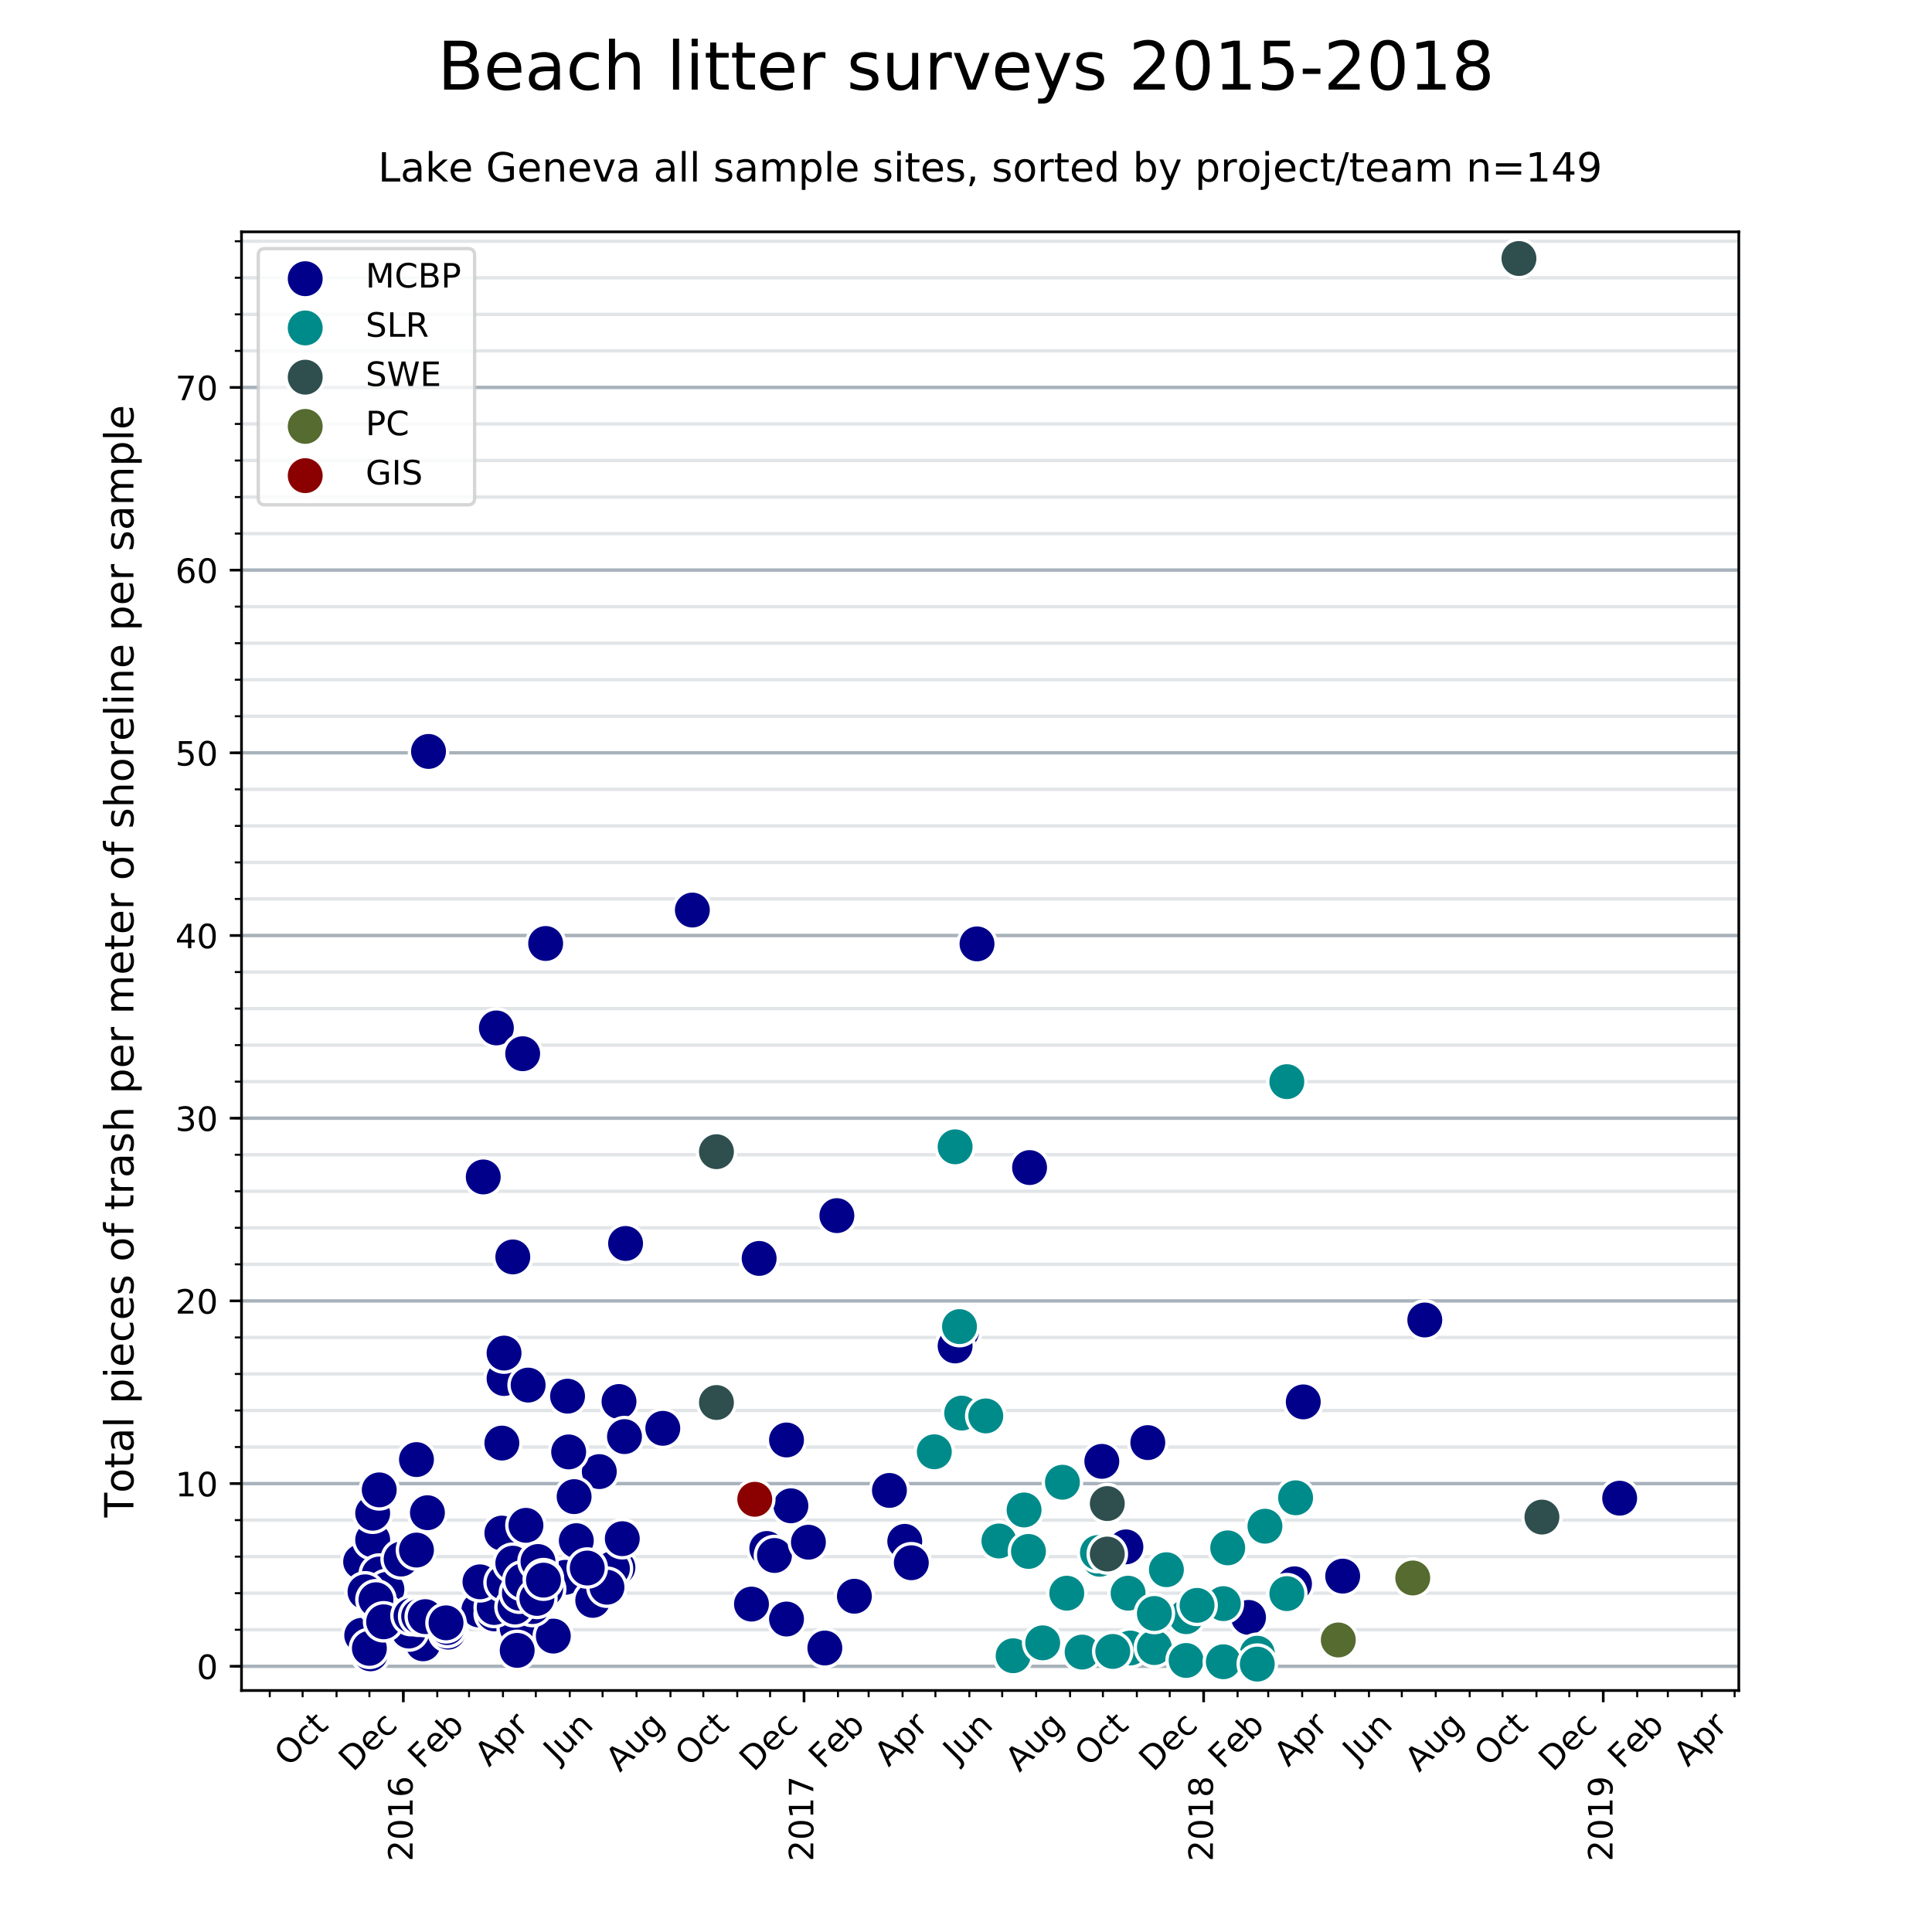 <?xml version="1.0" encoding="utf-8" standalone="no"?>
<!DOCTYPE svg PUBLIC "-//W3C//DTD SVG 1.1//EN"
  "http://www.w3.org/Graphics/SVG/1.1/DTD/svg11.dtd">
<!-- Created with matplotlib (https://matplotlib.org/) -->
<svg height="576pt" version="1.1" viewBox="0 0 576 576" width="576pt" xmlns="http://www.w3.org/2000/svg" xmlns:xlink="http://www.w3.org/1999/xlink">
 <defs>
  <style type="text/css">
*{stroke-linecap:butt;stroke-linejoin:round;}
  </style>
 </defs>
 <g id="figure_1">
  <g id="patch_1">
   <path d="M 0 576 
L 576 576 
L 576 0 
L 0 0 
z
" style="fill:#ffffff;"/>
  </g>
  <g id="axes_1">
   <g id="patch_2">
    <path d="M 72 504 
L 518.4 504 
L 518.4 69.12 
L 72 69.12 
z
" style="fill:#ffffff;"/>
   </g>
   <g id="matplotlib.axis_1">
    <g id="xtick_1">
     <g id="line2d_1">
      <defs>
       <path d="M 0 0 
L 0 3.5 
" id="m32d4c2711d" style="stroke:#000000;stroke-width:0.8;"/>
      </defs>
      <g>
       <use style="stroke:#000000;stroke-width:0.8;" x="120.248" xlink:href="#m32d4c2711d" y="504"/>
      </g>
     </g>
     <g id="text_1">
      <!-- 2016 -->
      <defs>
       <path d="M 19.188 8.297 
L 53.609 8.297 
L 53.609 0 
L 7.328 0 
L 7.328 8.297 
Q 12.938 14.109 22.625 23.891 
Q 32.328 33.688 34.812 36.531 
Q 39.547 41.844 41.422 45.531 
Q 43.312 49.219 43.312 52.781 
Q 43.312 58.594 39.234 62.25 
Q 35.156 65.922 28.609 65.922 
Q 23.969 65.922 18.812 64.312 
Q 13.672 62.703 7.812 59.422 
L 7.812 69.391 
Q 13.766 71.781 18.938 73 
Q 24.125 74.219 28.422 74.219 
Q 39.75 74.219 46.484 68.547 
Q 53.219 62.891 53.219 53.422 
Q 53.219 48.922 51.531 44.891 
Q 49.859 40.875 45.406 35.406 
Q 44.188 33.984 37.641 27.219 
Q 31.109 20.453 19.188 8.297 
z
" id="DejaVuSans-50"/>
       <path d="M 31.781 66.406 
Q 24.172 66.406 20.328 58.906 
Q 16.5 51.422 16.5 36.375 
Q 16.5 21.391 20.328 13.891 
Q 24.172 6.391 31.781 6.391 
Q 39.453 6.391 43.281 13.891 
Q 47.125 21.391 47.125 36.375 
Q 47.125 51.422 43.281 58.906 
Q 39.453 66.406 31.781 66.406 
z
M 31.781 74.219 
Q 44.047 74.219 50.516 64.516 
Q 56.984 54.828 56.984 36.375 
Q 56.984 17.969 50.516 8.266 
Q 44.047 -1.422 31.781 -1.422 
Q 19.531 -1.422 13.062 8.266 
Q 6.594 17.969 6.594 36.375 
Q 6.594 54.828 13.062 64.516 
Q 19.531 74.219 31.781 74.219 
z
" id="DejaVuSans-48"/>
       <path d="M 12.406 8.297 
L 28.516 8.297 
L 28.516 63.922 
L 10.984 60.406 
L 10.984 69.391 
L 28.422 72.906 
L 38.281 72.906 
L 38.281 8.297 
L 54.391 8.297 
L 54.391 0 
L 12.406 0 
z
" id="DejaVuSans-49"/>
       <path d="M 33.016 40.375 
Q 26.375 40.375 22.484 35.828 
Q 18.609 31.297 18.609 23.391 
Q 18.609 15.531 22.484 10.953 
Q 26.375 6.391 33.016 6.391 
Q 39.656 6.391 43.531 10.953 
Q 47.406 15.531 47.406 23.391 
Q 47.406 31.297 43.531 35.828 
Q 39.656 40.375 33.016 40.375 
z
M 52.594 71.297 
L 52.594 62.312 
Q 48.875 64.062 45.094 64.984 
Q 41.312 65.922 37.594 65.922 
Q 27.828 65.922 22.672 59.328 
Q 17.531 52.734 16.797 39.406 
Q 19.672 43.656 24.016 45.922 
Q 28.375 48.188 33.594 48.188 
Q 44.578 48.188 50.953 41.516 
Q 57.328 34.859 57.328 23.391 
Q 57.328 12.156 50.688 5.359 
Q 44.047 -1.422 33.016 -1.422 
Q 20.359 -1.422 13.672 8.266 
Q 6.984 17.969 6.984 36.375 
Q 6.984 53.656 15.188 63.938 
Q 23.391 74.219 37.203 74.219 
Q 40.922 74.219 44.703 73.484 
Q 48.484 72.75 52.594 71.297 
z
" id="DejaVuSans-54"/>
      </defs>
      <g transform="translate(123.007 554.95)rotate(-90)scale(0.1 -0.1)">
       <use xlink:href="#DejaVuSans-50"/>
       <use x="63.623" xlink:href="#DejaVuSans-48"/>
       <use x="127.246" xlink:href="#DejaVuSans-49"/>
       <use x="190.869" xlink:href="#DejaVuSans-54"/>
      </g>
     </g>
    </g>
    <g id="xtick_2">
     <g id="line2d_2">
      <g>
       <use style="stroke:#000000;stroke-width:0.8;" x="239.711" xlink:href="#m32d4c2711d" y="504"/>
      </g>
     </g>
     <g id="text_2">
      <!-- 2017 -->
      <defs>
       <path d="M 8.203 72.906 
L 55.078 72.906 
L 55.078 68.703 
L 28.609 0 
L 18.312 0 
L 43.219 64.594 
L 8.203 64.594 
z
" id="DejaVuSans-55"/>
      </defs>
      <g transform="translate(242.471 554.95)rotate(-90)scale(0.1 -0.1)">
       <use xlink:href="#DejaVuSans-50"/>
       <use x="63.623" xlink:href="#DejaVuSans-48"/>
       <use x="127.246" xlink:href="#DejaVuSans-49"/>
       <use x="190.869" xlink:href="#DejaVuSans-55"/>
      </g>
     </g>
    </g>
    <g id="xtick_3">
     <g id="line2d_3">
      <g>
       <use style="stroke:#000000;stroke-width:0.8;" x="358.849" xlink:href="#m32d4c2711d" y="504"/>
      </g>
     </g>
     <g id="text_3">
      <!-- 2018 -->
      <defs>
       <path d="M 31.781 34.625 
Q 24.75 34.625 20.719 30.859 
Q 16.703 27.094 16.703 20.516 
Q 16.703 13.922 20.719 10.156 
Q 24.75 6.391 31.781 6.391 
Q 38.812 6.391 42.859 10.172 
Q 46.922 13.969 46.922 20.516 
Q 46.922 27.094 42.891 30.859 
Q 38.875 34.625 31.781 34.625 
z
M 21.922 38.812 
Q 15.578 40.375 12.031 44.719 
Q 8.5 49.078 8.5 55.328 
Q 8.5 64.062 14.719 69.141 
Q 20.953 74.219 31.781 74.219 
Q 42.672 74.219 48.875 69.141 
Q 55.078 64.062 55.078 55.328 
Q 55.078 49.078 51.531 44.719 
Q 48 40.375 41.703 38.812 
Q 48.828 37.156 52.797 32.312 
Q 56.781 27.484 56.781 20.516 
Q 56.781 9.906 50.312 4.234 
Q 43.844 -1.422 31.781 -1.422 
Q 19.734 -1.422 13.25 4.234 
Q 6.781 9.906 6.781 20.516 
Q 6.781 27.484 10.781 32.312 
Q 14.797 37.156 21.922 38.812 
z
M 18.312 54.391 
Q 18.312 48.734 21.844 45.562 
Q 25.391 42.391 31.781 42.391 
Q 38.141 42.391 41.719 45.562 
Q 45.312 48.734 45.312 54.391 
Q 45.312 60.062 41.719 63.234 
Q 38.141 66.406 31.781 66.406 
Q 25.391 66.406 21.844 63.234 
Q 18.312 60.062 18.312 54.391 
z
" id="DejaVuSans-56"/>
      </defs>
      <g transform="translate(361.608 554.95)rotate(-90)scale(0.1 -0.1)">
       <use xlink:href="#DejaVuSans-50"/>
       <use x="63.623" xlink:href="#DejaVuSans-48"/>
       <use x="127.246" xlink:href="#DejaVuSans-49"/>
       <use x="190.869" xlink:href="#DejaVuSans-56"/>
      </g>
     </g>
    </g>
    <g id="xtick_4">
     <g id="line2d_4">
      <g>
       <use style="stroke:#000000;stroke-width:0.8;" x="477.986" xlink:href="#m32d4c2711d" y="504"/>
      </g>
     </g>
     <g id="text_4">
      <!-- 2019 -->
      <defs>
       <path d="M 10.984 1.516 
L 10.984 10.5 
Q 14.703 8.734 18.5 7.812 
Q 22.312 6.891 25.984 6.891 
Q 35.75 6.891 40.891 13.453 
Q 46.047 20.016 46.781 33.406 
Q 43.953 29.203 39.594 26.953 
Q 35.25 24.703 29.984 24.703 
Q 19.047 24.703 12.672 31.312 
Q 6.297 37.938 6.297 49.422 
Q 6.297 60.641 12.938 67.422 
Q 19.578 74.219 30.609 74.219 
Q 43.266 74.219 49.922 64.516 
Q 56.594 54.828 56.594 36.375 
Q 56.594 19.141 48.406 8.859 
Q 40.234 -1.422 26.422 -1.422 
Q 22.703 -1.422 18.891 -0.688 
Q 15.094 0.047 10.984 1.516 
z
M 30.609 32.422 
Q 37.25 32.422 41.125 36.953 
Q 45.016 41.5 45.016 49.422 
Q 45.016 57.281 41.125 61.844 
Q 37.25 66.406 30.609 66.406 
Q 23.969 66.406 20.094 61.844 
Q 16.219 57.281 16.219 49.422 
Q 16.219 41.5 20.094 36.953 
Q 23.969 32.422 30.609 32.422 
z
" id="DejaVuSans-57"/>
      </defs>
      <g transform="translate(480.745 554.95)rotate(-90)scale(0.1 -0.1)">
       <use xlink:href="#DejaVuSans-50"/>
       <use x="63.623" xlink:href="#DejaVuSans-48"/>
       <use x="127.246" xlink:href="#DejaVuSans-49"/>
       <use x="190.869" xlink:href="#DejaVuSans-57"/>
      </g>
     </g>
    </g>
    <g id="xtick_5">
     <g id="line2d_5">
      <defs>
       <path d="M 0 0 
L 0 2 
" id="macf38a4328" style="stroke:#000000;stroke-width:0.6;"/>
      </defs>
      <g>
       <use style="stroke:#000000;stroke-width:0.6;" x="80.427" xlink:href="#macf38a4328" y="504"/>
      </g>
     </g>
    </g>
    <g id="xtick_6">
     <g id="line2d_6">
      <g>
       <use style="stroke:#000000;stroke-width:0.6;" x="90.219" xlink:href="#macf38a4328" y="504"/>
      </g>
     </g>
     <g id="text_5">
      <!-- Oct -->
      <defs>
       <path d="M 39.406 66.219 
Q 28.656 66.219 22.328 58.203 
Q 16.016 50.203 16.016 36.375 
Q 16.016 22.609 22.328 14.594 
Q 28.656 6.594 39.406 6.594 
Q 50.141 6.594 56.422 14.594 
Q 62.703 22.609 62.703 36.375 
Q 62.703 50.203 56.422 58.203 
Q 50.141 66.219 39.406 66.219 
z
M 39.406 74.219 
Q 54.734 74.219 63.906 63.938 
Q 73.094 53.656 73.094 36.375 
Q 73.094 19.141 63.906 8.859 
Q 54.734 -1.422 39.406 -1.422 
Q 24.031 -1.422 14.812 8.828 
Q 5.609 19.094 5.609 36.375 
Q 5.609 53.656 14.812 63.938 
Q 24.031 74.219 39.406 74.219 
z
" id="DejaVuSans-79"/>
       <path d="M 48.781 52.594 
L 48.781 44.188 
Q 44.969 46.297 41.141 47.344 
Q 37.312 48.391 33.406 48.391 
Q 24.656 48.391 19.812 42.844 
Q 14.984 37.312 14.984 27.297 
Q 14.984 17.281 19.812 11.734 
Q 24.656 6.203 33.406 6.203 
Q 37.312 6.203 41.141 7.25 
Q 44.969 8.297 48.781 10.406 
L 48.781 2.094 
Q 45.016 0.344 40.984 -0.531 
Q 36.969 -1.422 32.422 -1.422 
Q 20.062 -1.422 12.781 6.344 
Q 5.516 14.109 5.516 27.297 
Q 5.516 40.672 12.859 48.328 
Q 20.219 56 33.016 56 
Q 37.156 56 41.109 55.141 
Q 45.062 54.297 48.781 52.594 
z
" id="DejaVuSans-99"/>
       <path d="M 18.312 70.219 
L 18.312 54.688 
L 36.812 54.688 
L 36.812 47.703 
L 18.312 47.703 
L 18.312 18.016 
Q 18.312 11.328 20.141 9.422 
Q 21.969 7.516 27.594 7.516 
L 36.812 7.516 
L 36.812 0 
L 27.594 0 
Q 17.188 0 13.234 3.875 
Q 9.281 7.766 9.281 18.016 
L 9.281 47.703 
L 2.688 47.703 
L 2.688 54.688 
L 9.281 54.688 
L 9.281 70.219 
z
" id="DejaVuSans-116"/>
      </defs>
      <g transform="translate(86.057 526.999)rotate(-45)scale(0.1 -0.1)">
       <use xlink:href="#DejaVuSans-79"/>
       <use x="78.711" xlink:href="#DejaVuSans-99"/>
       <use x="133.691" xlink:href="#DejaVuSans-116"/>
      </g>
     </g>
    </g>
    <g id="xtick_7">
     <g id="line2d_7">
      <g>
       <use style="stroke:#000000;stroke-width:0.6;" x="100.337" xlink:href="#macf38a4328" y="504"/>
      </g>
     </g>
    </g>
    <g id="xtick_8">
     <g id="line2d_8">
      <g>
       <use style="stroke:#000000;stroke-width:0.6;" x="110.129" xlink:href="#macf38a4328" y="504"/>
      </g>
     </g>
     <g id="text_6">
      <!-- Dec -->
      <defs>
       <path d="M 19.672 64.797 
L 19.672 8.109 
L 31.594 8.109 
Q 46.688 8.109 53.688 14.938 
Q 60.688 21.781 60.688 36.531 
Q 60.688 51.172 53.688 57.984 
Q 46.688 64.797 31.594 64.797 
z
M 9.812 72.906 
L 30.078 72.906 
Q 51.266 72.906 61.172 64.094 
Q 71.094 55.281 71.094 36.531 
Q 71.094 17.672 61.125 8.828 
Q 51.172 0 30.078 0 
L 9.812 0 
z
" id="DejaVuSans-68"/>
       <path d="M 56.203 29.594 
L 56.203 25.203 
L 14.891 25.203 
Q 15.484 15.922 20.484 11.062 
Q 25.484 6.203 34.422 6.203 
Q 39.594 6.203 44.453 7.469 
Q 49.312 8.734 54.109 11.281 
L 54.109 2.781 
Q 49.266 0.734 44.188 -0.344 
Q 39.109 -1.422 33.891 -1.422 
Q 20.797 -1.422 13.156 6.188 
Q 5.516 13.812 5.516 26.812 
Q 5.516 40.234 12.766 48.109 
Q 20.016 56 32.328 56 
Q 43.359 56 49.781 48.891 
Q 56.203 41.797 56.203 29.594 
z
M 47.219 32.234 
Q 47.125 39.594 43.094 43.984 
Q 39.062 48.391 32.422 48.391 
Q 24.906 48.391 20.391 44.141 
Q 15.875 39.891 15.188 32.172 
z
" id="DejaVuSans-101"/>
      </defs>
      <g transform="translate(105.239 528.457)rotate(-45)scale(0.1 -0.1)">
       <use xlink:href="#DejaVuSans-68"/>
       <use x="77.002" xlink:href="#DejaVuSans-101"/>
       <use x="138.525" xlink:href="#DejaVuSans-99"/>
      </g>
     </g>
    </g>
    <g id="xtick_9">
     <g id="line2d_9">
      <g>
       <use style="stroke:#000000;stroke-width:0.6;" x="120.248" xlink:href="#macf38a4328" y="504"/>
      </g>
     </g>
    </g>
    <g id="xtick_10">
     <g id="line2d_10">
      <g>
       <use style="stroke:#000000;stroke-width:0.6;" x="130.366" xlink:href="#macf38a4328" y="504"/>
      </g>
     </g>
     <g id="text_7">
      <!-- Feb -->
      <defs>
       <path d="M 9.812 72.906 
L 51.703 72.906 
L 51.703 64.594 
L 19.672 64.594 
L 19.672 43.109 
L 48.578 43.109 
L 48.578 34.812 
L 19.672 34.812 
L 19.672 0 
L 9.812 0 
z
" id="DejaVuSans-70"/>
       <path d="M 48.688 27.297 
Q 48.688 37.203 44.609 42.844 
Q 40.531 48.484 33.406 48.484 
Q 26.266 48.484 22.188 42.844 
Q 18.109 37.203 18.109 27.297 
Q 18.109 17.391 22.188 11.75 
Q 26.266 6.109 33.406 6.109 
Q 40.531 6.109 44.609 11.75 
Q 48.688 17.391 48.688 27.297 
z
M 18.109 46.391 
Q 20.953 51.266 25.266 53.625 
Q 29.594 56 35.594 56 
Q 45.562 56 51.781 48.094 
Q 58.016 40.188 58.016 27.297 
Q 58.016 14.406 51.781 6.484 
Q 45.562 -1.422 35.594 -1.422 
Q 29.594 -1.422 25.266 0.953 
Q 20.953 3.328 18.109 8.203 
L 18.109 0 
L 9.078 0 
L 9.078 75.984 
L 18.109 75.984 
z
" id="DejaVuSans-98"/>
      </defs>
      <g transform="translate(125.867 527.674)rotate(-45)scale(0.1 -0.1)">
       <use xlink:href="#DejaVuSans-70"/>
       <use x="57.441" xlink:href="#DejaVuSans-101"/>
       <use x="118.965" xlink:href="#DejaVuSans-98"/>
      </g>
     </g>
    </g>
    <g id="xtick_11">
     <g id="line2d_11">
      <g>
       <use style="stroke:#000000;stroke-width:0.6;" x="139.832" xlink:href="#macf38a4328" y="504"/>
      </g>
     </g>
    </g>
    <g id="xtick_12">
     <g id="line2d_12">
      <g>
       <use style="stroke:#000000;stroke-width:0.6;" x="149.951" xlink:href="#macf38a4328" y="504"/>
      </g>
     </g>
     <g id="text_8">
      <!-- Apr -->
      <defs>
       <path d="M 34.188 63.188 
L 20.797 26.906 
L 47.609 26.906 
z
M 28.609 72.906 
L 39.797 72.906 
L 67.578 0 
L 57.328 0 
L 50.688 18.703 
L 17.828 18.703 
L 11.188 0 
L 0.781 0 
z
" id="DejaVuSans-65"/>
       <path d="M 18.109 8.203 
L 18.109 -20.797 
L 9.078 -20.797 
L 9.078 54.688 
L 18.109 54.688 
L 18.109 46.391 
Q 20.953 51.266 25.266 53.625 
Q 29.594 56 35.594 56 
Q 45.562 56 51.781 48.094 
Q 58.016 40.188 58.016 27.297 
Q 58.016 14.406 51.781 6.484 
Q 45.562 -1.422 35.594 -1.422 
Q 29.594 -1.422 25.266 0.953 
Q 20.953 3.328 18.109 8.203 
z
M 48.688 27.297 
Q 48.688 37.203 44.609 42.844 
Q 40.531 48.484 33.406 48.484 
Q 26.266 48.484 22.188 42.844 
Q 18.109 37.203 18.109 27.297 
Q 18.109 17.391 22.188 11.75 
Q 26.266 6.109 33.406 6.109 
Q 40.531 6.109 44.609 11.75 
Q 48.688 17.391 48.688 27.297 
z
" id="DejaVuSans-112"/>
       <path d="M 41.109 46.297 
Q 39.594 47.172 37.812 47.578 
Q 36.031 48 33.891 48 
Q 26.266 48 22.188 43.047 
Q 18.109 38.094 18.109 28.812 
L 18.109 0 
L 9.078 0 
L 9.078 54.688 
L 18.109 54.688 
L 18.109 46.188 
Q 20.953 51.172 25.484 53.578 
Q 30.031 56 36.531 56 
Q 37.453 56 38.578 55.875 
Q 39.703 55.766 41.062 55.516 
z
" id="DejaVuSans-114"/>
      </defs>
      <g transform="translate(145.785 527.006)rotate(-45)scale(0.1 -0.1)">
       <use xlink:href="#DejaVuSans-65"/>
       <use x="68.408" xlink:href="#DejaVuSans-112"/>
       <use x="131.885" xlink:href="#DejaVuSans-114"/>
      </g>
     </g>
    </g>
    <g id="xtick_13">
     <g id="line2d_13">
      <g>
       <use style="stroke:#000000;stroke-width:0.6;" x="159.743" xlink:href="#macf38a4328" y="504"/>
      </g>
     </g>
    </g>
    <g id="xtick_14">
     <g id="line2d_14">
      <g>
       <use style="stroke:#000000;stroke-width:0.6;" x="169.861" xlink:href="#macf38a4328" y="504"/>
      </g>
     </g>
     <g id="text_9">
      <!-- Jun -->
      <defs>
       <path d="M 9.812 72.906 
L 19.672 72.906 
L 19.672 5.078 
Q 19.672 -8.109 14.672 -14.062 
Q 9.672 -20.016 -1.422 -20.016 
L -5.172 -20.016 
L -5.172 -11.719 
L -2.094 -11.719 
Q 4.438 -11.719 7.125 -8.047 
Q 9.812 -4.391 9.812 5.078 
z
" id="DejaVuSans-74"/>
       <path d="M 8.5 21.578 
L 8.5 54.688 
L 17.484 54.688 
L 17.484 21.922 
Q 17.484 14.156 20.5 10.266 
Q 23.531 6.391 29.594 6.391 
Q 36.859 6.391 41.078 11.031 
Q 45.312 15.672 45.312 23.688 
L 45.312 54.688 
L 54.297 54.688 
L 54.297 0 
L 45.312 0 
L 45.312 8.406 
Q 42.047 3.422 37.719 1 
Q 33.406 -1.422 27.688 -1.422 
Q 18.266 -1.422 13.375 4.438 
Q 8.5 10.297 8.5 21.578 
z
M 31.109 56 
z
" id="DejaVuSans-117"/>
       <path d="M 54.891 33.016 
L 54.891 0 
L 45.906 0 
L 45.906 32.719 
Q 45.906 40.484 42.875 44.328 
Q 39.844 48.188 33.797 48.188 
Q 26.516 48.188 22.312 43.547 
Q 18.109 38.922 18.109 30.906 
L 18.109 0 
L 9.078 0 
L 9.078 54.688 
L 18.109 54.688 
L 18.109 46.188 
Q 21.344 51.125 25.703 53.562 
Q 30.078 56 35.797 56 
Q 45.219 56 50.047 50.172 
Q 54.891 44.344 54.891 33.016 
z
" id="DejaVuSans-110"/>
      </defs>
      <g transform="translate(166.288 525.821)rotate(-45)scale(0.1 -0.1)">
       <use xlink:href="#DejaVuSans-74"/>
       <use x="29.492" xlink:href="#DejaVuSans-117"/>
       <use x="92.871" xlink:href="#DejaVuSans-110"/>
      </g>
     </g>
    </g>
    <g id="xtick_15">
     <g id="line2d_15">
      <g>
       <use style="stroke:#000000;stroke-width:0.6;" x="179.653" xlink:href="#macf38a4328" y="504"/>
      </g>
     </g>
    </g>
    <g id="xtick_16">
     <g id="line2d_16">
      <g>
       <use style="stroke:#000000;stroke-width:0.6;" x="189.772" xlink:href="#macf38a4328" y="504"/>
      </g>
     </g>
     <g id="text_10">
      <!-- Aug -->
      <defs>
       <path d="M 45.406 27.984 
Q 45.406 37.75 41.375 43.109 
Q 37.359 48.484 30.078 48.484 
Q 22.859 48.484 18.828 43.109 
Q 14.797 37.75 14.797 27.984 
Q 14.797 18.266 18.828 12.891 
Q 22.859 7.516 30.078 7.516 
Q 37.359 7.516 41.375 12.891 
Q 45.406 18.266 45.406 27.984 
z
M 54.391 6.781 
Q 54.391 -7.172 48.188 -13.984 
Q 42 -20.797 29.203 -20.797 
Q 24.469 -20.797 20.266 -20.094 
Q 16.062 -19.391 12.109 -17.922 
L 12.109 -9.188 
Q 16.062 -11.328 19.922 -12.344 
Q 23.781 -13.375 27.781 -13.375 
Q 36.625 -13.375 41.016 -8.766 
Q 45.406 -4.156 45.406 5.172 
L 45.406 9.625 
Q 42.625 4.781 38.281 2.391 
Q 33.938 0 27.875 0 
Q 17.828 0 11.672 7.656 
Q 5.516 15.328 5.516 27.984 
Q 5.516 40.672 11.672 48.328 
Q 17.828 56 27.875 56 
Q 33.938 56 38.281 53.609 
Q 42.625 51.219 45.406 46.391 
L 45.406 54.688 
L 54.391 54.688 
z
" id="DejaVuSans-103"/>
      </defs>
      <g transform="translate(184.819 528.58)rotate(-45)scale(0.1 -0.1)">
       <use xlink:href="#DejaVuSans-65"/>
       <use x="68.408" xlink:href="#DejaVuSans-117"/>
       <use x="131.787" xlink:href="#DejaVuSans-103"/>
      </g>
     </g>
    </g>
    <g id="xtick_17">
     <g id="line2d_17">
      <g>
       <use style="stroke:#000000;stroke-width:0.6;" x="199.89" xlink:href="#macf38a4328" y="504"/>
      </g>
     </g>
    </g>
    <g id="xtick_18">
     <g id="line2d_18">
      <g>
       <use style="stroke:#000000;stroke-width:0.6;" x="209.682" xlink:href="#macf38a4328" y="504"/>
      </g>
     </g>
     <g id="text_11">
      <!-- Oct -->
      <g transform="translate(205.52 526.999)rotate(-45)scale(0.1 -0.1)">
       <use xlink:href="#DejaVuSans-79"/>
       <use x="78.711" xlink:href="#DejaVuSans-99"/>
       <use x="133.691" xlink:href="#DejaVuSans-116"/>
      </g>
     </g>
    </g>
    <g id="xtick_19">
     <g id="line2d_19">
      <g>
       <use style="stroke:#000000;stroke-width:0.6;" x="219.801" xlink:href="#macf38a4328" y="504"/>
      </g>
     </g>
    </g>
    <g id="xtick_20">
     <g id="line2d_20">
      <g>
       <use style="stroke:#000000;stroke-width:0.6;" x="229.593" xlink:href="#macf38a4328" y="504"/>
      </g>
     </g>
     <g id="text_12">
      <!-- Dec -->
      <g transform="translate(224.702 528.457)rotate(-45)scale(0.1 -0.1)">
       <use xlink:href="#DejaVuSans-68"/>
       <use x="77.002" xlink:href="#DejaVuSans-101"/>
       <use x="138.525" xlink:href="#DejaVuSans-99"/>
      </g>
     </g>
    </g>
    <g id="xtick_21">
     <g id="line2d_21">
      <g>
       <use style="stroke:#000000;stroke-width:0.6;" x="239.711" xlink:href="#macf38a4328" y="504"/>
      </g>
     </g>
    </g>
    <g id="xtick_22">
     <g id="line2d_22">
      <g>
       <use style="stroke:#000000;stroke-width:0.6;" x="249.83" xlink:href="#macf38a4328" y="504"/>
      </g>
     </g>
     <g id="text_13">
      <!-- Feb -->
      <g transform="translate(245.33 527.674)rotate(-45)scale(0.1 -0.1)">
       <use xlink:href="#DejaVuSans-70"/>
       <use x="57.441" xlink:href="#DejaVuSans-101"/>
       <use x="118.965" xlink:href="#DejaVuSans-98"/>
      </g>
     </g>
    </g>
    <g id="xtick_23">
     <g id="line2d_23">
      <g>
       <use style="stroke:#000000;stroke-width:0.6;" x="258.969" xlink:href="#macf38a4328" y="504"/>
      </g>
     </g>
    </g>
    <g id="xtick_24">
     <g id="line2d_24">
      <g>
       <use style="stroke:#000000;stroke-width:0.6;" x="269.088" xlink:href="#macf38a4328" y="504"/>
      </g>
     </g>
     <g id="text_14">
      <!-- Apr -->
      <g transform="translate(264.922 527.006)rotate(-45)scale(0.1 -0.1)">
       <use xlink:href="#DejaVuSans-65"/>
       <use x="68.408" xlink:href="#DejaVuSans-112"/>
       <use x="131.885" xlink:href="#DejaVuSans-114"/>
      </g>
     </g>
    </g>
    <g id="xtick_25">
     <g id="line2d_25">
      <g>
       <use style="stroke:#000000;stroke-width:0.6;" x="278.88" xlink:href="#macf38a4328" y="504"/>
      </g>
     </g>
    </g>
    <g id="xtick_26">
     <g id="line2d_26">
      <g>
       <use style="stroke:#000000;stroke-width:0.6;" x="288.998" xlink:href="#macf38a4328" y="504"/>
      </g>
     </g>
     <g id="text_15">
      <!-- Jun -->
      <g transform="translate(285.425 525.821)rotate(-45)scale(0.1 -0.1)">
       <use xlink:href="#DejaVuSans-74"/>
       <use x="29.492" xlink:href="#DejaVuSans-117"/>
       <use x="92.871" xlink:href="#DejaVuSans-110"/>
      </g>
     </g>
    </g>
    <g id="xtick_27">
     <g id="line2d_27">
      <g>
       <use style="stroke:#000000;stroke-width:0.6;" x="298.79" xlink:href="#macf38a4328" y="504"/>
      </g>
     </g>
    </g>
    <g id="xtick_28">
     <g id="line2d_28">
      <g>
       <use style="stroke:#000000;stroke-width:0.6;" x="308.909" xlink:href="#macf38a4328" y="504"/>
      </g>
     </g>
     <g id="text_16">
      <!-- Aug -->
      <g transform="translate(303.956 528.58)rotate(-45)scale(0.1 -0.1)">
       <use xlink:href="#DejaVuSans-65"/>
       <use x="68.408" xlink:href="#DejaVuSans-117"/>
       <use x="131.787" xlink:href="#DejaVuSans-103"/>
      </g>
     </g>
    </g>
    <g id="xtick_29">
     <g id="line2d_29">
      <g>
       <use style="stroke:#000000;stroke-width:0.6;" x="319.027" xlink:href="#macf38a4328" y="504"/>
      </g>
     </g>
    </g>
    <g id="xtick_30">
     <g id="line2d_30">
      <g>
       <use style="stroke:#000000;stroke-width:0.6;" x="328.82" xlink:href="#macf38a4328" y="504"/>
      </g>
     </g>
     <g id="text_17">
      <!-- Oct -->
      <g transform="translate(324.658 526.999)rotate(-45)scale(0.1 -0.1)">
       <use xlink:href="#DejaVuSans-79"/>
       <use x="78.711" xlink:href="#DejaVuSans-99"/>
       <use x="133.691" xlink:href="#DejaVuSans-116"/>
      </g>
     </g>
    </g>
    <g id="xtick_31">
     <g id="line2d_31">
      <g>
       <use style="stroke:#000000;stroke-width:0.6;" x="338.938" xlink:href="#macf38a4328" y="504"/>
      </g>
     </g>
    </g>
    <g id="xtick_32">
     <g id="line2d_32">
      <g>
       <use style="stroke:#000000;stroke-width:0.6;" x="348.73" xlink:href="#macf38a4328" y="504"/>
      </g>
     </g>
     <g id="text_18">
      <!-- Dec -->
      <g transform="translate(343.839 528.457)rotate(-45)scale(0.1 -0.1)">
       <use xlink:href="#DejaVuSans-68"/>
       <use x="77.002" xlink:href="#DejaVuSans-101"/>
       <use x="138.525" xlink:href="#DejaVuSans-99"/>
      </g>
     </g>
    </g>
    <g id="xtick_33">
     <g id="line2d_33">
      <g>
       <use style="stroke:#000000;stroke-width:0.6;" x="358.849" xlink:href="#macf38a4328" y="504"/>
      </g>
     </g>
    </g>
    <g id="xtick_34">
     <g id="line2d_34">
      <g>
       <use style="stroke:#000000;stroke-width:0.6;" x="368.967" xlink:href="#macf38a4328" y="504"/>
      </g>
     </g>
     <g id="text_19">
      <!-- Feb -->
      <g transform="translate(364.468 527.674)rotate(-45)scale(0.1 -0.1)">
       <use xlink:href="#DejaVuSans-70"/>
       <use x="57.441" xlink:href="#DejaVuSans-101"/>
       <use x="118.965" xlink:href="#DejaVuSans-98"/>
      </g>
     </g>
    </g>
    <g id="xtick_35">
     <g id="line2d_35">
      <g>
       <use style="stroke:#000000;stroke-width:0.6;" x="378.106" xlink:href="#macf38a4328" y="504"/>
      </g>
     </g>
    </g>
    <g id="xtick_36">
     <g id="line2d_36">
      <g>
       <use style="stroke:#000000;stroke-width:0.6;" x="388.225" xlink:href="#macf38a4328" y="504"/>
      </g>
     </g>
     <g id="text_20">
      <!-- Apr -->
      <g transform="translate(384.06 527.006)rotate(-45)scale(0.1 -0.1)">
       <use xlink:href="#DejaVuSans-65"/>
       <use x="68.408" xlink:href="#DejaVuSans-112"/>
       <use x="131.885" xlink:href="#DejaVuSans-114"/>
      </g>
     </g>
    </g>
    <g id="xtick_37">
     <g id="line2d_37">
      <g>
       <use style="stroke:#000000;stroke-width:0.6;" x="398.017" xlink:href="#macf38a4328" y="504"/>
      </g>
     </g>
    </g>
    <g id="xtick_38">
     <g id="line2d_38">
      <g>
       <use style="stroke:#000000;stroke-width:0.6;" x="408.136" xlink:href="#macf38a4328" y="504"/>
      </g>
     </g>
     <g id="text_21">
      <!-- Jun -->
      <g transform="translate(404.562 525.821)rotate(-45)scale(0.1 -0.1)">
       <use xlink:href="#DejaVuSans-74"/>
       <use x="29.492" xlink:href="#DejaVuSans-117"/>
       <use x="92.871" xlink:href="#DejaVuSans-110"/>
      </g>
     </g>
    </g>
    <g id="xtick_39">
     <g id="line2d_39">
      <g>
       <use style="stroke:#000000;stroke-width:0.6;" x="417.928" xlink:href="#macf38a4328" y="504"/>
      </g>
     </g>
    </g>
    <g id="xtick_40">
     <g id="line2d_40">
      <g>
       <use style="stroke:#000000;stroke-width:0.6;" x="428.046" xlink:href="#macf38a4328" y="504"/>
      </g>
     </g>
     <g id="text_22">
      <!-- Aug -->
      <g transform="translate(423.094 528.58)rotate(-45)scale(0.1 -0.1)">
       <use xlink:href="#DejaVuSans-65"/>
       <use x="68.408" xlink:href="#DejaVuSans-117"/>
       <use x="131.787" xlink:href="#DejaVuSans-103"/>
      </g>
     </g>
    </g>
    <g id="xtick_41">
     <g id="line2d_41">
      <g>
       <use style="stroke:#000000;stroke-width:0.6;" x="438.165" xlink:href="#macf38a4328" y="504"/>
      </g>
     </g>
    </g>
    <g id="xtick_42">
     <g id="line2d_42">
      <g>
       <use style="stroke:#000000;stroke-width:0.6;" x="447.957" xlink:href="#macf38a4328" y="504"/>
      </g>
     </g>
     <g id="text_23">
      <!-- Oct -->
      <g transform="translate(443.795 526.999)rotate(-45)scale(0.1 -0.1)">
       <use xlink:href="#DejaVuSans-79"/>
       <use x="78.711" xlink:href="#DejaVuSans-99"/>
       <use x="133.691" xlink:href="#DejaVuSans-116"/>
      </g>
     </g>
    </g>
    <g id="xtick_43">
     <g id="line2d_43">
      <g>
       <use style="stroke:#000000;stroke-width:0.6;" x="458.075" xlink:href="#macf38a4328" y="504"/>
      </g>
     </g>
    </g>
    <g id="xtick_44">
     <g id="line2d_44">
      <g>
       <use style="stroke:#000000;stroke-width:0.6;" x="467.867" xlink:href="#macf38a4328" y="504"/>
      </g>
     </g>
     <g id="text_24">
      <!-- Dec -->
      <g transform="translate(462.977 528.457)rotate(-45)scale(0.1 -0.1)">
       <use xlink:href="#DejaVuSans-68"/>
       <use x="77.002" xlink:href="#DejaVuSans-101"/>
       <use x="138.525" xlink:href="#DejaVuSans-99"/>
      </g>
     </g>
    </g>
    <g id="xtick_45">
     <g id="line2d_45">
      <g>
       <use style="stroke:#000000;stroke-width:0.6;" x="477.986" xlink:href="#macf38a4328" y="504"/>
      </g>
     </g>
    </g>
    <g id="xtick_46">
     <g id="line2d_46">
      <g>
       <use style="stroke:#000000;stroke-width:0.6;" x="488.104" xlink:href="#macf38a4328" y="504"/>
      </g>
     </g>
     <g id="text_25">
      <!-- Feb -->
      <g transform="translate(483.605 527.674)rotate(-45)scale(0.1 -0.1)">
       <use xlink:href="#DejaVuSans-70"/>
       <use x="57.441" xlink:href="#DejaVuSans-101"/>
       <use x="118.965" xlink:href="#DejaVuSans-98"/>
      </g>
     </g>
    </g>
    <g id="xtick_47">
     <g id="line2d_47">
      <g>
       <use style="stroke:#000000;stroke-width:0.6;" x="497.244" xlink:href="#macf38a4328" y="504"/>
      </g>
     </g>
    </g>
    <g id="xtick_48">
     <g id="line2d_48">
      <g>
       <use style="stroke:#000000;stroke-width:0.6;" x="507.362" xlink:href="#macf38a4328" y="504"/>
      </g>
     </g>
     <g id="text_26">
      <!-- Apr -->
      <g transform="translate(503.197 527.006)rotate(-45)scale(0.1 -0.1)">
       <use xlink:href="#DejaVuSans-65"/>
       <use x="68.408" xlink:href="#DejaVuSans-112"/>
       <use x="131.885" xlink:href="#DejaVuSans-114"/>
      </g>
     </g>
    </g>
    <g id="xtick_49">
     <g id="line2d_49">
      <g>
       <use style="stroke:#000000;stroke-width:0.6;" x="517.154" xlink:href="#macf38a4328" y="504"/>
      </g>
     </g>
    </g>
   </g>
   <g id="matplotlib.axis_2">
    <g id="ytick_1">
     <g id="line2d_50">
      <path clip-path="url(#p7d8080667a)" d="M 72 496.778 
L 518.4 496.778 
" style="fill:none;stroke:#708090;stroke-linecap:square;stroke-opacity:0.5;"/>
     </g>
     <g id="line2d_51">
      <defs>
       <path d="M 0 0 
L -3.5 0 
" id="ma0a44f3e9f" style="stroke:#000000;stroke-width:0.8;"/>
      </defs>
      <g>
       <use style="stroke:#000000;stroke-width:0.8;" x="72" xlink:href="#ma0a44f3e9f" y="496.778"/>
      </g>
     </g>
     <g id="text_27">
      <!-- 0 -->
      <g transform="translate(58.638 500.577)scale(0.1 -0.1)">
       <use xlink:href="#DejaVuSans-48"/>
      </g>
     </g>
    </g>
    <g id="ytick_2">
     <g id="line2d_52">
      <path clip-path="url(#p7d8080667a)" d="M 72 442.31 
L 518.4 442.31 
" style="fill:none;stroke:#708090;stroke-linecap:square;stroke-opacity:0.5;"/>
     </g>
     <g id="line2d_53">
      <g>
       <use style="stroke:#000000;stroke-width:0.8;" x="72" xlink:href="#ma0a44f3e9f" y="442.31"/>
      </g>
     </g>
     <g id="text_28">
      <!-- 10 -->
      <g transform="translate(52.275 446.109)scale(0.1 -0.1)">
       <use xlink:href="#DejaVuSans-49"/>
       <use x="63.623" xlink:href="#DejaVuSans-48"/>
      </g>
     </g>
    </g>
    <g id="ytick_3">
     <g id="line2d_54">
      <path clip-path="url(#p7d8080667a)" d="M 72 387.842 
L 518.4 387.842 
" style="fill:none;stroke:#708090;stroke-linecap:square;stroke-opacity:0.5;"/>
     </g>
     <g id="line2d_55">
      <g>
       <use style="stroke:#000000;stroke-width:0.8;" x="72" xlink:href="#ma0a44f3e9f" y="387.842"/>
      </g>
     </g>
     <g id="text_29">
      <!-- 20 -->
      <g transform="translate(52.275 391.641)scale(0.1 -0.1)">
       <use xlink:href="#DejaVuSans-50"/>
       <use x="63.623" xlink:href="#DejaVuSans-48"/>
      </g>
     </g>
    </g>
    <g id="ytick_4">
     <g id="line2d_56">
      <path clip-path="url(#p7d8080667a)" d="M 72 333.374 
L 518.4 333.374 
" style="fill:none;stroke:#708090;stroke-linecap:square;stroke-opacity:0.5;"/>
     </g>
     <g id="line2d_57">
      <g>
       <use style="stroke:#000000;stroke-width:0.8;" x="72" xlink:href="#ma0a44f3e9f" y="333.374"/>
      </g>
     </g>
     <g id="text_30">
      <!-- 30 -->
      <defs>
       <path d="M 40.578 39.312 
Q 47.656 37.797 51.625 33 
Q 55.609 28.219 55.609 21.188 
Q 55.609 10.406 48.188 4.484 
Q 40.766 -1.422 27.094 -1.422 
Q 22.516 -1.422 17.656 -0.516 
Q 12.797 0.391 7.625 2.203 
L 7.625 11.719 
Q 11.719 9.328 16.594 8.109 
Q 21.484 6.891 26.812 6.891 
Q 36.078 6.891 40.938 10.547 
Q 45.797 14.203 45.797 21.188 
Q 45.797 27.641 41.281 31.266 
Q 36.766 34.906 28.719 34.906 
L 20.219 34.906 
L 20.219 43.016 
L 29.109 43.016 
Q 36.375 43.016 40.234 45.922 
Q 44.094 48.828 44.094 54.297 
Q 44.094 59.906 40.109 62.906 
Q 36.141 65.922 28.719 65.922 
Q 24.656 65.922 20.016 65.031 
Q 15.375 64.156 9.812 62.312 
L 9.812 71.094 
Q 15.438 72.656 20.344 73.438 
Q 25.25 74.219 29.594 74.219 
Q 40.828 74.219 47.359 69.109 
Q 53.906 64.016 53.906 55.328 
Q 53.906 49.266 50.438 45.094 
Q 46.969 40.922 40.578 39.312 
z
" id="DejaVuSans-51"/>
      </defs>
      <g transform="translate(52.275 337.173)scale(0.1 -0.1)">
       <use xlink:href="#DejaVuSans-51"/>
       <use x="63.623" xlink:href="#DejaVuSans-48"/>
      </g>
     </g>
    </g>
    <g id="ytick_5">
     <g id="line2d_58">
      <path clip-path="url(#p7d8080667a)" d="M 72 278.906 
L 518.4 278.906 
" style="fill:none;stroke:#708090;stroke-linecap:square;stroke-opacity:0.5;"/>
     </g>
     <g id="line2d_59">
      <g>
       <use style="stroke:#000000;stroke-width:0.8;" x="72" xlink:href="#ma0a44f3e9f" y="278.906"/>
      </g>
     </g>
     <g id="text_31">
      <!-- 40 -->
      <defs>
       <path d="M 37.797 64.312 
L 12.891 25.391 
L 37.797 25.391 
z
M 35.203 72.906 
L 47.609 72.906 
L 47.609 25.391 
L 58.016 25.391 
L 58.016 17.188 
L 47.609 17.188 
L 47.609 0 
L 37.797 0 
L 37.797 17.188 
L 4.891 17.188 
L 4.891 26.703 
z
" id="DejaVuSans-52"/>
      </defs>
      <g transform="translate(52.275 282.705)scale(0.1 -0.1)">
       <use xlink:href="#DejaVuSans-52"/>
       <use x="63.623" xlink:href="#DejaVuSans-48"/>
      </g>
     </g>
    </g>
    <g id="ytick_6">
     <g id="line2d_60">
      <path clip-path="url(#p7d8080667a)" d="M 72 224.437 
L 518.4 224.437 
" style="fill:none;stroke:#708090;stroke-linecap:square;stroke-opacity:0.5;"/>
     </g>
     <g id="line2d_61">
      <g>
       <use style="stroke:#000000;stroke-width:0.8;" x="72" xlink:href="#ma0a44f3e9f" y="224.437"/>
      </g>
     </g>
     <g id="text_32">
      <!-- 50 -->
      <defs>
       <path d="M 10.797 72.906 
L 49.516 72.906 
L 49.516 64.594 
L 19.828 64.594 
L 19.828 46.734 
Q 21.969 47.469 24.109 47.828 
Q 26.266 48.188 28.422 48.188 
Q 40.625 48.188 47.75 41.5 
Q 54.891 34.812 54.891 23.391 
Q 54.891 11.625 47.562 5.094 
Q 40.234 -1.422 26.906 -1.422 
Q 22.312 -1.422 17.547 -0.641 
Q 12.797 0.141 7.719 1.703 
L 7.719 11.625 
Q 12.109 9.234 16.797 8.062 
Q 21.484 6.891 26.703 6.891 
Q 35.156 6.891 40.078 11.328 
Q 45.016 15.766 45.016 23.391 
Q 45.016 31 40.078 35.438 
Q 35.156 39.891 26.703 39.891 
Q 22.75 39.891 18.812 39.016 
Q 14.891 38.141 10.797 36.281 
z
" id="DejaVuSans-53"/>
      </defs>
      <g transform="translate(52.275 228.237)scale(0.1 -0.1)">
       <use xlink:href="#DejaVuSans-53"/>
       <use x="63.623" xlink:href="#DejaVuSans-48"/>
      </g>
     </g>
    </g>
    <g id="ytick_7">
     <g id="line2d_62">
      <path clip-path="url(#p7d8080667a)" d="M 72 169.969 
L 518.4 169.969 
" style="fill:none;stroke:#708090;stroke-linecap:square;stroke-opacity:0.5;"/>
     </g>
     <g id="line2d_63">
      <g>
       <use style="stroke:#000000;stroke-width:0.8;" x="72" xlink:href="#ma0a44f3e9f" y="169.969"/>
      </g>
     </g>
     <g id="text_33">
      <!-- 60 -->
      <g transform="translate(52.275 173.769)scale(0.1 -0.1)">
       <use xlink:href="#DejaVuSans-54"/>
       <use x="63.623" xlink:href="#DejaVuSans-48"/>
      </g>
     </g>
    </g>
    <g id="ytick_8">
     <g id="line2d_64">
      <path clip-path="url(#p7d8080667a)" d="M 72 115.501 
L 518.4 115.501 
" style="fill:none;stroke:#708090;stroke-linecap:square;stroke-opacity:0.5;"/>
     </g>
     <g id="line2d_65">
      <g>
       <use style="stroke:#000000;stroke-width:0.8;" x="72" xlink:href="#ma0a44f3e9f" y="115.501"/>
      </g>
     </g>
     <g id="text_34">
      <!-- 70 -->
      <g transform="translate(52.275 119.301)scale(0.1 -0.1)">
       <use xlink:href="#DejaVuSans-55"/>
       <use x="63.623" xlink:href="#DejaVuSans-48"/>
      </g>
     </g>
    </g>
    <g id="ytick_9">
     <g id="line2d_66">
      <path clip-path="url(#p7d8080667a)" d="M 72 496.778 
L 518.4 496.778 
" style="fill:none;stroke:#708090;stroke-linecap:square;stroke-opacity:0.2;"/>
     </g>
     <g id="line2d_67">
      <defs>
       <path d="M 0 0 
L -2 0 
" id="m01d9ae65e0" style="stroke:#000000;stroke-width:0.6;"/>
      </defs>
      <g>
       <use style="stroke:#000000;stroke-width:0.6;" x="72" xlink:href="#m01d9ae65e0" y="496.778"/>
      </g>
     </g>
    </g>
    <g id="ytick_10">
     <g id="line2d_68">
      <path clip-path="url(#p7d8080667a)" d="M 72 485.884 
L 518.4 485.884 
" style="fill:none;stroke:#708090;stroke-linecap:square;stroke-opacity:0.2;"/>
     </g>
     <g id="line2d_69">
      <g>
       <use style="stroke:#000000;stroke-width:0.6;" x="72" xlink:href="#m01d9ae65e0" y="485.884"/>
      </g>
     </g>
    </g>
    <g id="ytick_11">
     <g id="line2d_70">
      <path clip-path="url(#p7d8080667a)" d="M 72 474.991 
L 518.4 474.991 
" style="fill:none;stroke:#708090;stroke-linecap:square;stroke-opacity:0.2;"/>
     </g>
     <g id="line2d_71">
      <g>
       <use style="stroke:#000000;stroke-width:0.6;" x="72" xlink:href="#m01d9ae65e0" y="474.991"/>
      </g>
     </g>
    </g>
    <g id="ytick_12">
     <g id="line2d_72">
      <path clip-path="url(#p7d8080667a)" d="M 72 464.097 
L 518.4 464.097 
" style="fill:none;stroke:#708090;stroke-linecap:square;stroke-opacity:0.2;"/>
     </g>
     <g id="line2d_73">
      <g>
       <use style="stroke:#000000;stroke-width:0.6;" x="72" xlink:href="#m01d9ae65e0" y="464.097"/>
      </g>
     </g>
    </g>
    <g id="ytick_13">
     <g id="line2d_74">
      <path clip-path="url(#p7d8080667a)" d="M 72 453.203 
L 518.4 453.203 
" style="fill:none;stroke:#708090;stroke-linecap:square;stroke-opacity:0.2;"/>
     </g>
     <g id="line2d_75">
      <g>
       <use style="stroke:#000000;stroke-width:0.6;" x="72" xlink:href="#m01d9ae65e0" y="453.203"/>
      </g>
     </g>
    </g>
    <g id="ytick_14">
     <g id="line2d_76">
      <path clip-path="url(#p7d8080667a)" d="M 72 442.31 
L 518.4 442.31 
" style="fill:none;stroke:#708090;stroke-linecap:square;stroke-opacity:0.2;"/>
     </g>
     <g id="line2d_77">
      <g>
       <use style="stroke:#000000;stroke-width:0.6;" x="72" xlink:href="#m01d9ae65e0" y="442.31"/>
      </g>
     </g>
    </g>
    <g id="ytick_15">
     <g id="line2d_78">
      <path clip-path="url(#p7d8080667a)" d="M 72 431.416 
L 518.4 431.416 
" style="fill:none;stroke:#708090;stroke-linecap:square;stroke-opacity:0.2;"/>
     </g>
     <g id="line2d_79">
      <g>
       <use style="stroke:#000000;stroke-width:0.6;" x="72" xlink:href="#m01d9ae65e0" y="431.416"/>
      </g>
     </g>
    </g>
    <g id="ytick_16">
     <g id="line2d_80">
      <path clip-path="url(#p7d8080667a)" d="M 72 420.523 
L 518.4 420.523 
" style="fill:none;stroke:#708090;stroke-linecap:square;stroke-opacity:0.2;"/>
     </g>
     <g id="line2d_81">
      <g>
       <use style="stroke:#000000;stroke-width:0.6;" x="72" xlink:href="#m01d9ae65e0" y="420.523"/>
      </g>
     </g>
    </g>
    <g id="ytick_17">
     <g id="line2d_82">
      <path clip-path="url(#p7d8080667a)" d="M 72 409.629 
L 518.4 409.629 
" style="fill:none;stroke:#708090;stroke-linecap:square;stroke-opacity:0.2;"/>
     </g>
     <g id="line2d_83">
      <g>
       <use style="stroke:#000000;stroke-width:0.6;" x="72" xlink:href="#m01d9ae65e0" y="409.629"/>
      </g>
     </g>
    </g>
    <g id="ytick_18">
     <g id="line2d_84">
      <path clip-path="url(#p7d8080667a)" d="M 72 398.735 
L 518.4 398.735 
" style="fill:none;stroke:#708090;stroke-linecap:square;stroke-opacity:0.2;"/>
     </g>
     <g id="line2d_85">
      <g>
       <use style="stroke:#000000;stroke-width:0.6;" x="72" xlink:href="#m01d9ae65e0" y="398.735"/>
      </g>
     </g>
    </g>
    <g id="ytick_19">
     <g id="line2d_86">
      <path clip-path="url(#p7d8080667a)" d="M 72 387.842 
L 518.4 387.842 
" style="fill:none;stroke:#708090;stroke-linecap:square;stroke-opacity:0.2;"/>
     </g>
     <g id="line2d_87">
      <g>
       <use style="stroke:#000000;stroke-width:0.6;" x="72" xlink:href="#m01d9ae65e0" y="387.842"/>
      </g>
     </g>
    </g>
    <g id="ytick_20">
     <g id="line2d_88">
      <path clip-path="url(#p7d8080667a)" d="M 72 376.948 
L 518.4 376.948 
" style="fill:none;stroke:#708090;stroke-linecap:square;stroke-opacity:0.2;"/>
     </g>
     <g id="line2d_89">
      <g>
       <use style="stroke:#000000;stroke-width:0.6;" x="72" xlink:href="#m01d9ae65e0" y="376.948"/>
      </g>
     </g>
    </g>
    <g id="ytick_21">
     <g id="line2d_90">
      <path clip-path="url(#p7d8080667a)" d="M 72 366.055 
L 518.4 366.055 
" style="fill:none;stroke:#708090;stroke-linecap:square;stroke-opacity:0.2;"/>
     </g>
     <g id="line2d_91">
      <g>
       <use style="stroke:#000000;stroke-width:0.6;" x="72" xlink:href="#m01d9ae65e0" y="366.055"/>
      </g>
     </g>
    </g>
    <g id="ytick_22">
     <g id="line2d_92">
      <path clip-path="url(#p7d8080667a)" d="M 72 355.161 
L 518.4 355.161 
" style="fill:none;stroke:#708090;stroke-linecap:square;stroke-opacity:0.2;"/>
     </g>
     <g id="line2d_93">
      <g>
       <use style="stroke:#000000;stroke-width:0.6;" x="72" xlink:href="#m01d9ae65e0" y="355.161"/>
      </g>
     </g>
    </g>
    <g id="ytick_23">
     <g id="line2d_94">
      <path clip-path="url(#p7d8080667a)" d="M 72 344.267 
L 518.4 344.267 
" style="fill:none;stroke:#708090;stroke-linecap:square;stroke-opacity:0.2;"/>
     </g>
     <g id="line2d_95">
      <g>
       <use style="stroke:#000000;stroke-width:0.6;" x="72" xlink:href="#m01d9ae65e0" y="344.267"/>
      </g>
     </g>
    </g>
    <g id="ytick_24">
     <g id="line2d_96">
      <path clip-path="url(#p7d8080667a)" d="M 72 333.374 
L 518.4 333.374 
" style="fill:none;stroke:#708090;stroke-linecap:square;stroke-opacity:0.2;"/>
     </g>
     <g id="line2d_97">
      <g>
       <use style="stroke:#000000;stroke-width:0.6;" x="72" xlink:href="#m01d9ae65e0" y="333.374"/>
      </g>
     </g>
    </g>
    <g id="ytick_25">
     <g id="line2d_98">
      <path clip-path="url(#p7d8080667a)" d="M 72 322.48 
L 518.4 322.48 
" style="fill:none;stroke:#708090;stroke-linecap:square;stroke-opacity:0.2;"/>
     </g>
     <g id="line2d_99">
      <g>
       <use style="stroke:#000000;stroke-width:0.6;" x="72" xlink:href="#m01d9ae65e0" y="322.48"/>
      </g>
     </g>
    </g>
    <g id="ytick_26">
     <g id="line2d_100">
      <path clip-path="url(#p7d8080667a)" d="M 72 311.586 
L 518.4 311.586 
" style="fill:none;stroke:#708090;stroke-linecap:square;stroke-opacity:0.2;"/>
     </g>
     <g id="line2d_101">
      <g>
       <use style="stroke:#000000;stroke-width:0.6;" x="72" xlink:href="#m01d9ae65e0" y="311.586"/>
      </g>
     </g>
    </g>
    <g id="ytick_27">
     <g id="line2d_102">
      <path clip-path="url(#p7d8080667a)" d="M 72 300.693 
L 518.4 300.693 
" style="fill:none;stroke:#708090;stroke-linecap:square;stroke-opacity:0.2;"/>
     </g>
     <g id="line2d_103">
      <g>
       <use style="stroke:#000000;stroke-width:0.6;" x="72" xlink:href="#m01d9ae65e0" y="300.693"/>
      </g>
     </g>
    </g>
    <g id="ytick_28">
     <g id="line2d_104">
      <path clip-path="url(#p7d8080667a)" d="M 72 289.799 
L 518.4 289.799 
" style="fill:none;stroke:#708090;stroke-linecap:square;stroke-opacity:0.2;"/>
     </g>
     <g id="line2d_105">
      <g>
       <use style="stroke:#000000;stroke-width:0.6;" x="72" xlink:href="#m01d9ae65e0" y="289.799"/>
      </g>
     </g>
    </g>
    <g id="ytick_29">
     <g id="line2d_106">
      <path clip-path="url(#p7d8080667a)" d="M 72 278.906 
L 518.4 278.906 
" style="fill:none;stroke:#708090;stroke-linecap:square;stroke-opacity:0.2;"/>
     </g>
     <g id="line2d_107">
      <g>
       <use style="stroke:#000000;stroke-width:0.6;" x="72" xlink:href="#m01d9ae65e0" y="278.906"/>
      </g>
     </g>
    </g>
    <g id="ytick_30">
     <g id="line2d_108">
      <path clip-path="url(#p7d8080667a)" d="M 72 268.012 
L 518.4 268.012 
" style="fill:none;stroke:#708090;stroke-linecap:square;stroke-opacity:0.2;"/>
     </g>
     <g id="line2d_109">
      <g>
       <use style="stroke:#000000;stroke-width:0.6;" x="72" xlink:href="#m01d9ae65e0" y="268.012"/>
      </g>
     </g>
    </g>
    <g id="ytick_31">
     <g id="line2d_110">
      <path clip-path="url(#p7d8080667a)" d="M 72 257.118 
L 518.4 257.118 
" style="fill:none;stroke:#708090;stroke-linecap:square;stroke-opacity:0.2;"/>
     </g>
     <g id="line2d_111">
      <g>
       <use style="stroke:#000000;stroke-width:0.6;" x="72" xlink:href="#m01d9ae65e0" y="257.118"/>
      </g>
     </g>
    </g>
    <g id="ytick_32">
     <g id="line2d_112">
      <path clip-path="url(#p7d8080667a)" d="M 72 246.225 
L 518.4 246.225 
" style="fill:none;stroke:#708090;stroke-linecap:square;stroke-opacity:0.2;"/>
     </g>
     <g id="line2d_113">
      <g>
       <use style="stroke:#000000;stroke-width:0.6;" x="72" xlink:href="#m01d9ae65e0" y="246.225"/>
      </g>
     </g>
    </g>
    <g id="ytick_33">
     <g id="line2d_114">
      <path clip-path="url(#p7d8080667a)" d="M 72 235.331 
L 518.4 235.331 
" style="fill:none;stroke:#708090;stroke-linecap:square;stroke-opacity:0.2;"/>
     </g>
     <g id="line2d_115">
      <g>
       <use style="stroke:#000000;stroke-width:0.6;" x="72" xlink:href="#m01d9ae65e0" y="235.331"/>
      </g>
     </g>
    </g>
    <g id="ytick_34">
     <g id="line2d_116">
      <path clip-path="url(#p7d8080667a)" d="M 72 224.437 
L 518.4 224.437 
" style="fill:none;stroke:#708090;stroke-linecap:square;stroke-opacity:0.2;"/>
     </g>
     <g id="line2d_117">
      <g>
       <use style="stroke:#000000;stroke-width:0.6;" x="72" xlink:href="#m01d9ae65e0" y="224.437"/>
      </g>
     </g>
    </g>
    <g id="ytick_35">
     <g id="line2d_118">
      <path clip-path="url(#p7d8080667a)" d="M 72 213.544 
L 518.4 213.544 
" style="fill:none;stroke:#708090;stroke-linecap:square;stroke-opacity:0.2;"/>
     </g>
     <g id="line2d_119">
      <g>
       <use style="stroke:#000000;stroke-width:0.6;" x="72" xlink:href="#m01d9ae65e0" y="213.544"/>
      </g>
     </g>
    </g>
    <g id="ytick_36">
     <g id="line2d_120">
      <path clip-path="url(#p7d8080667a)" d="M 72 202.65 
L 518.4 202.65 
" style="fill:none;stroke:#708090;stroke-linecap:square;stroke-opacity:0.2;"/>
     </g>
     <g id="line2d_121">
      <g>
       <use style="stroke:#000000;stroke-width:0.6;" x="72" xlink:href="#m01d9ae65e0" y="202.65"/>
      </g>
     </g>
    </g>
    <g id="ytick_37">
     <g id="line2d_122">
      <path clip-path="url(#p7d8080667a)" d="M 72 191.757 
L 518.4 191.757 
" style="fill:none;stroke:#708090;stroke-linecap:square;stroke-opacity:0.2;"/>
     </g>
     <g id="line2d_123">
      <g>
       <use style="stroke:#000000;stroke-width:0.6;" x="72" xlink:href="#m01d9ae65e0" y="191.757"/>
      </g>
     </g>
    </g>
    <g id="ytick_38">
     <g id="line2d_124">
      <path clip-path="url(#p7d8080667a)" d="M 72 180.863 
L 518.4 180.863 
" style="fill:none;stroke:#708090;stroke-linecap:square;stroke-opacity:0.2;"/>
     </g>
     <g id="line2d_125">
      <g>
       <use style="stroke:#000000;stroke-width:0.6;" x="72" xlink:href="#m01d9ae65e0" y="180.863"/>
      </g>
     </g>
    </g>
    <g id="ytick_39">
     <g id="line2d_126">
      <path clip-path="url(#p7d8080667a)" d="M 72 169.969 
L 518.4 169.969 
" style="fill:none;stroke:#708090;stroke-linecap:square;stroke-opacity:0.2;"/>
     </g>
     <g id="line2d_127">
      <g>
       <use style="stroke:#000000;stroke-width:0.6;" x="72" xlink:href="#m01d9ae65e0" y="169.969"/>
      </g>
     </g>
    </g>
    <g id="ytick_40">
     <g id="line2d_128">
      <path clip-path="url(#p7d8080667a)" d="M 72 159.076 
L 518.4 159.076 
" style="fill:none;stroke:#708090;stroke-linecap:square;stroke-opacity:0.2;"/>
     </g>
     <g id="line2d_129">
      <g>
       <use style="stroke:#000000;stroke-width:0.6;" x="72" xlink:href="#m01d9ae65e0" y="159.076"/>
      </g>
     </g>
    </g>
    <g id="ytick_41">
     <g id="line2d_130">
      <path clip-path="url(#p7d8080667a)" d="M 72 148.182 
L 518.4 148.182 
" style="fill:none;stroke:#708090;stroke-linecap:square;stroke-opacity:0.2;"/>
     </g>
     <g id="line2d_131">
      <g>
       <use style="stroke:#000000;stroke-width:0.6;" x="72" xlink:href="#m01d9ae65e0" y="148.182"/>
      </g>
     </g>
    </g>
    <g id="ytick_42">
     <g id="line2d_132">
      <path clip-path="url(#p7d8080667a)" d="M 72 137.289 
L 518.4 137.289 
" style="fill:none;stroke:#708090;stroke-linecap:square;stroke-opacity:0.2;"/>
     </g>
     <g id="line2d_133">
      <g>
       <use style="stroke:#000000;stroke-width:0.6;" x="72" xlink:href="#m01d9ae65e0" y="137.289"/>
      </g>
     </g>
    </g>
    <g id="ytick_43">
     <g id="line2d_134">
      <path clip-path="url(#p7d8080667a)" d="M 72 126.395 
L 518.4 126.395 
" style="fill:none;stroke:#708090;stroke-linecap:square;stroke-opacity:0.2;"/>
     </g>
     <g id="line2d_135">
      <g>
       <use style="stroke:#000000;stroke-width:0.6;" x="72" xlink:href="#m01d9ae65e0" y="126.395"/>
      </g>
     </g>
    </g>
    <g id="ytick_44">
     <g id="line2d_136">
      <path clip-path="url(#p7d8080667a)" d="M 72 115.501 
L 518.4 115.501 
" style="fill:none;stroke:#708090;stroke-linecap:square;stroke-opacity:0.2;"/>
     </g>
     <g id="line2d_137">
      <g>
       <use style="stroke:#000000;stroke-width:0.6;" x="72" xlink:href="#m01d9ae65e0" y="115.501"/>
      </g>
     </g>
    </g>
    <g id="ytick_45">
     <g id="line2d_138">
      <path clip-path="url(#p7d8080667a)" d="M 72 104.608 
L 518.4 104.608 
" style="fill:none;stroke:#708090;stroke-linecap:square;stroke-opacity:0.2;"/>
     </g>
     <g id="line2d_139">
      <g>
       <use style="stroke:#000000;stroke-width:0.6;" x="72" xlink:href="#m01d9ae65e0" y="104.608"/>
      </g>
     </g>
    </g>
    <g id="ytick_46">
     <g id="line2d_140">
      <path clip-path="url(#p7d8080667a)" d="M 72 93.714 
L 518.4 93.714 
" style="fill:none;stroke:#708090;stroke-linecap:square;stroke-opacity:0.2;"/>
     </g>
     <g id="line2d_141">
      <g>
       <use style="stroke:#000000;stroke-width:0.6;" x="72" xlink:href="#m01d9ae65e0" y="93.714"/>
      </g>
     </g>
    </g>
    <g id="ytick_47">
     <g id="line2d_142">
      <path clip-path="url(#p7d8080667a)" d="M 72 82.82 
L 518.4 82.82 
" style="fill:none;stroke:#708090;stroke-linecap:square;stroke-opacity:0.2;"/>
     </g>
     <g id="line2d_143">
      <g>
       <use style="stroke:#000000;stroke-width:0.6;" x="72" xlink:href="#m01d9ae65e0" y="82.82"/>
      </g>
     </g>
    </g>
    <g id="ytick_48">
     <g id="line2d_144">
      <path clip-path="url(#p7d8080667a)" d="M 72 71.927 
L 518.4 71.927 
" style="fill:none;stroke:#708090;stroke-linecap:square;stroke-opacity:0.2;"/>
     </g>
     <g id="line2d_145">
      <g>
       <use style="stroke:#000000;stroke-width:0.6;" x="72" xlink:href="#m01d9ae65e0" y="71.927"/>
      </g>
     </g>
    </g>
    <g id="text_35">
     <!-- Total pieces of trash per meter of shoreline per sample -->
     <defs>
      <path d="M -0.297 72.906 
L 61.375 72.906 
L 61.375 64.594 
L 35.5 64.594 
L 35.5 0 
L 25.594 0 
L 25.594 64.594 
L -0.297 64.594 
z
" id="DejaVuSans-84"/>
      <path d="M 30.609 48.391 
Q 23.391 48.391 19.188 42.75 
Q 14.984 37.109 14.984 27.297 
Q 14.984 17.484 19.156 11.844 
Q 23.344 6.203 30.609 6.203 
Q 37.797 6.203 41.984 11.859 
Q 46.188 17.531 46.188 27.297 
Q 46.188 37.016 41.984 42.703 
Q 37.797 48.391 30.609 48.391 
z
M 30.609 56 
Q 42.328 56 49.016 48.375 
Q 55.719 40.766 55.719 27.297 
Q 55.719 13.875 49.016 6.219 
Q 42.328 -1.422 30.609 -1.422 
Q 18.844 -1.422 12.172 6.219 
Q 5.516 13.875 5.516 27.297 
Q 5.516 40.766 12.172 48.375 
Q 18.844 56 30.609 56 
z
" id="DejaVuSans-111"/>
      <path d="M 34.281 27.484 
Q 23.391 27.484 19.188 25 
Q 14.984 22.516 14.984 16.5 
Q 14.984 11.719 18.141 8.906 
Q 21.297 6.109 26.703 6.109 
Q 34.188 6.109 38.703 11.406 
Q 43.219 16.703 43.219 25.484 
L 43.219 27.484 
z
M 52.203 31.203 
L 52.203 0 
L 43.219 0 
L 43.219 8.297 
Q 40.141 3.328 35.547 0.953 
Q 30.953 -1.422 24.312 -1.422 
Q 15.922 -1.422 10.953 3.297 
Q 6 8.016 6 15.922 
Q 6 25.141 12.172 29.828 
Q 18.359 34.516 30.609 34.516 
L 43.219 34.516 
L 43.219 35.406 
Q 43.219 41.609 39.141 45 
Q 35.062 48.391 27.688 48.391 
Q 23 48.391 18.547 47.266 
Q 14.109 46.141 10.016 43.891 
L 10.016 52.203 
Q 14.938 54.109 19.578 55.047 
Q 24.219 56 28.609 56 
Q 40.484 56 46.344 49.844 
Q 52.203 43.703 52.203 31.203 
z
" id="DejaVuSans-97"/>
      <path d="M 9.422 75.984 
L 18.406 75.984 
L 18.406 0 
L 9.422 0 
z
" id="DejaVuSans-108"/>
      <path id="DejaVuSans-32"/>
      <path d="M 9.422 54.688 
L 18.406 54.688 
L 18.406 0 
L 9.422 0 
z
M 9.422 75.984 
L 18.406 75.984 
L 18.406 64.594 
L 9.422 64.594 
z
" id="DejaVuSans-105"/>
      <path d="M 44.281 53.078 
L 44.281 44.578 
Q 40.484 46.531 36.375 47.5 
Q 32.281 48.484 27.875 48.484 
Q 21.188 48.484 17.844 46.438 
Q 14.5 44.391 14.5 40.281 
Q 14.5 37.156 16.891 35.375 
Q 19.281 33.594 26.516 31.984 
L 29.594 31.297 
Q 39.156 29.25 43.188 25.516 
Q 47.219 21.781 47.219 15.094 
Q 47.219 7.469 41.188 3.016 
Q 35.156 -1.422 24.609 -1.422 
Q 20.219 -1.422 15.453 -0.562 
Q 10.688 0.297 5.422 2 
L 5.422 11.281 
Q 10.406 8.688 15.234 7.391 
Q 20.062 6.109 24.812 6.109 
Q 31.156 6.109 34.562 8.281 
Q 37.984 10.453 37.984 14.406 
Q 37.984 18.062 35.516 20.016 
Q 33.062 21.969 24.703 23.781 
L 21.578 24.516 
Q 13.234 26.266 9.516 29.906 
Q 5.812 33.547 5.812 39.891 
Q 5.812 47.609 11.281 51.797 
Q 16.75 56 26.812 56 
Q 31.781 56 36.172 55.266 
Q 40.578 54.547 44.281 53.078 
z
" id="DejaVuSans-115"/>
      <path d="M 37.109 75.984 
L 37.109 68.5 
L 28.516 68.5 
Q 23.688 68.5 21.797 66.547 
Q 19.922 64.594 19.922 59.516 
L 19.922 54.688 
L 34.719 54.688 
L 34.719 47.703 
L 19.922 47.703 
L 19.922 0 
L 10.891 0 
L 10.891 47.703 
L 2.297 47.703 
L 2.297 54.688 
L 10.891 54.688 
L 10.891 58.5 
Q 10.891 67.625 15.141 71.797 
Q 19.391 75.984 28.609 75.984 
z
" id="DejaVuSans-102"/>
      <path d="M 54.891 33.016 
L 54.891 0 
L 45.906 0 
L 45.906 32.719 
Q 45.906 40.484 42.875 44.328 
Q 39.844 48.188 33.797 48.188 
Q 26.516 48.188 22.312 43.547 
Q 18.109 38.922 18.109 30.906 
L 18.109 0 
L 9.078 0 
L 9.078 75.984 
L 18.109 75.984 
L 18.109 46.188 
Q 21.344 51.125 25.703 53.562 
Q 30.078 56 35.797 56 
Q 45.219 56 50.047 50.172 
Q 54.891 44.344 54.891 33.016 
z
" id="DejaVuSans-104"/>
      <path d="M 52 44.188 
Q 55.375 50.25 60.062 53.125 
Q 64.75 56 71.094 56 
Q 79.641 56 84.281 50.016 
Q 88.922 44.047 88.922 33.016 
L 88.922 0 
L 79.891 0 
L 79.891 32.719 
Q 79.891 40.578 77.094 44.375 
Q 74.312 48.188 68.609 48.188 
Q 61.625 48.188 57.562 43.547 
Q 53.516 38.922 53.516 30.906 
L 53.516 0 
L 44.484 0 
L 44.484 32.719 
Q 44.484 40.625 41.703 44.406 
Q 38.922 48.188 33.109 48.188 
Q 26.219 48.188 22.156 43.531 
Q 18.109 38.875 18.109 30.906 
L 18.109 0 
L 9.078 0 
L 9.078 54.688 
L 18.109 54.688 
L 18.109 46.188 
Q 21.188 51.219 25.484 53.609 
Q 29.781 56 35.688 56 
Q 41.656 56 45.828 52.969 
Q 50 49.953 52 44.188 
z
" id="DejaVuSans-109"/>
     </defs>
     <g transform="translate(39.779 452.393)rotate(-90)scale(0.12 -0.12)">
      <use xlink:href="#DejaVuSans-84"/>
      <use x="60.818" xlink:href="#DejaVuSans-111"/>
      <use x="122" xlink:href="#DejaVuSans-116"/>
      <use x="161.209" xlink:href="#DejaVuSans-97"/>
      <use x="222.488" xlink:href="#DejaVuSans-108"/>
      <use x="250.271" xlink:href="#DejaVuSans-32"/>
      <use x="282.059" xlink:href="#DejaVuSans-112"/>
      <use x="345.535" xlink:href="#DejaVuSans-105"/>
      <use x="373.318" xlink:href="#DejaVuSans-101"/>
      <use x="434.842" xlink:href="#DejaVuSans-99"/>
      <use x="489.822" xlink:href="#DejaVuSans-101"/>
      <use x="551.346" xlink:href="#DejaVuSans-115"/>
      <use x="603.445" xlink:href="#DejaVuSans-32"/>
      <use x="635.232" xlink:href="#DejaVuSans-111"/>
      <use x="696.414" xlink:href="#DejaVuSans-102"/>
      <use x="731.619" xlink:href="#DejaVuSans-32"/>
      <use x="763.406" xlink:href="#DejaVuSans-116"/>
      <use x="802.615" xlink:href="#DejaVuSans-114"/>
      <use x="843.729" xlink:href="#DejaVuSans-97"/>
      <use x="905.008" xlink:href="#DejaVuSans-115"/>
      <use x="957.107" xlink:href="#DejaVuSans-104"/>
      <use x="1020.486" xlink:href="#DejaVuSans-32"/>
      <use x="1052.273" xlink:href="#DejaVuSans-112"/>
      <use x="1115.75" xlink:href="#DejaVuSans-101"/>
      <use x="1177.273" xlink:href="#DejaVuSans-114"/>
      <use x="1218.387" xlink:href="#DejaVuSans-32"/>
      <use x="1250.174" xlink:href="#DejaVuSans-109"/>
      <use x="1347.586" xlink:href="#DejaVuSans-101"/>
      <use x="1409.109" xlink:href="#DejaVuSans-116"/>
      <use x="1448.318" xlink:href="#DejaVuSans-101"/>
      <use x="1509.842" xlink:href="#DejaVuSans-114"/>
      <use x="1550.955" xlink:href="#DejaVuSans-32"/>
      <use x="1582.742" xlink:href="#DejaVuSans-111"/>
      <use x="1643.924" xlink:href="#DejaVuSans-102"/>
      <use x="1679.129" xlink:href="#DejaVuSans-32"/>
      <use x="1710.916" xlink:href="#DejaVuSans-115"/>
      <use x="1763.016" xlink:href="#DejaVuSans-104"/>
      <use x="1826.395" xlink:href="#DejaVuSans-111"/>
      <use x="1887.576" xlink:href="#DejaVuSans-114"/>
      <use x="1928.658" xlink:href="#DejaVuSans-101"/>
      <use x="1990.182" xlink:href="#DejaVuSans-108"/>
      <use x="2017.965" xlink:href="#DejaVuSans-105"/>
      <use x="2045.748" xlink:href="#DejaVuSans-110"/>
      <use x="2109.127" xlink:href="#DejaVuSans-101"/>
      <use x="2170.65" xlink:href="#DejaVuSans-32"/>
      <use x="2202.438" xlink:href="#DejaVuSans-112"/>
      <use x="2265.914" xlink:href="#DejaVuSans-101"/>
      <use x="2327.438" xlink:href="#DejaVuSans-114"/>
      <use x="2368.551" xlink:href="#DejaVuSans-32"/>
      <use x="2400.338" xlink:href="#DejaVuSans-115"/>
      <use x="2452.438" xlink:href="#DejaVuSans-97"/>
      <use x="2513.717" xlink:href="#DejaVuSans-109"/>
      <use x="2611.129" xlink:href="#DejaVuSans-112"/>
      <use x="2674.605" xlink:href="#DejaVuSans-108"/>
      <use x="2702.389" xlink:href="#DejaVuSans-101"/>
     </g>
    </g>
   </g>
   <g id="PathCollection_1">
    <defs>
     <path d="M 0 5.701 
C 1.512 5.701 2.962 5.1 4.031 4.031 
C 5.1 2.962 5.701 1.512 5.701 0 
C 5.701 -1.512 5.1 -2.962 4.031 -4.031 
C 2.962 -5.1 1.512 -5.701 0 -5.701 
C -1.512 -5.701 -2.962 -5.1 -4.031 -4.031 
C -5.1 -2.962 -5.701 -1.512 -5.701 0 
C -5.701 1.512 -5.1 2.962 -4.031 4.031 
C -2.962 5.1 -1.512 5.701 0 5.701 
z
" id="mfabe6e0ed0" style="stroke:#ffffff;"/>
    </defs>
    <g clip-path="url(#p7d8080667a)">
     <use style="fill:#00008b;stroke:#ffffff;" x="107.518" xlink:href="#mfabe6e0ed0" y="465.615"/>
     <use style="fill:#00008b;stroke:#ffffff;" x="111.109" xlink:href="#mfabe6e0ed0" y="459.097"/>
     <use style="fill:#00008b;stroke:#ffffff;" x="111.109" xlink:href="#mfabe6e0ed0" y="451.15"/>
     <use style="fill:#00008b;stroke:#ffffff;" x="113.067" xlink:href="#mfabe6e0ed0" y="444.185"/>
     <use style="fill:#00008b;stroke:#ffffff;" x="113.067" xlink:href="#mfabe6e0ed0" y="469.276"/>
     <use style="fill:#00008b;stroke:#ffffff;" x="115.352" xlink:href="#mfabe6e0ed0" y="482.938"/>
     <use style="fill:#00008b;stroke:#ffffff;" x="115.352" xlink:href="#mfabe6e0ed0" y="473.83"/>
     <use style="fill:#00008b;stroke:#ffffff;" x="119.595" xlink:href="#mfabe6e0ed0" y="464.811"/>
     <use style="fill:#00008b;stroke:#ffffff;" x="122.206" xlink:href="#mfabe6e0ed0" y="483.92"/>
     <use style="fill:#00008b;stroke:#ffffff;" x="124.165" xlink:href="#mfabe6e0ed0" y="462.133"/>
     <use style="fill:#00008b;stroke:#ffffff;" x="126.123" xlink:href="#mfabe6e0ed0" y="488.295"/>
     <use style="fill:#00008b;stroke:#ffffff;" x="126.123" xlink:href="#mfabe6e0ed0" y="490.081"/>
     <use style="fill:#00008b;stroke:#ffffff;" x="133.63" xlink:href="#mfabe6e0ed0" y="486.599"/>
     <use style="fill:#00008b;stroke:#ffffff;" x="142.77" xlink:href="#mfabe6e0ed0" y="479.991"/>
     <use style="fill:#00008b;stroke:#ffffff;" x="147.339" xlink:href="#mfabe6e0ed0" y="481.152"/>
     <use style="fill:#00008b;stroke:#ffffff;" x="151.909" xlink:href="#mfabe6e0ed0" y="476.687"/>
     <use style="fill:#00008b;stroke:#ffffff;" x="154.194" xlink:href="#mfabe6e0ed0" y="485.438"/>
     <use style="fill:#00008b;stroke:#ffffff;" x="164.965" xlink:href="#mfabe6e0ed0" y="470.169"/>
     <use style="fill:#00008b;stroke:#ffffff;" x="168.556" xlink:href="#mfabe6e0ed0" y="470.258"/>
     <use style="fill:#00008b;stroke:#ffffff;" x="176.716" xlink:href="#mfabe6e0ed0" y="477.134"/>
     <use style="fill:#00008b;stroke:#ffffff;" x="178.674" xlink:href="#mfabe6e0ed0" y="438.738"/>
     <use style="fill:#00008b;stroke:#ffffff;" x="184.549" xlink:href="#mfabe6e0ed0" y="417.844"/>
     <use style="fill:#00008b;stroke:#ffffff;" x="184.223" xlink:href="#mfabe6e0ed0" y="467.312"/>
     <use style="fill:#00008b;stroke:#ffffff;" x="182.591" xlink:href="#mfabe6e0ed0" y="467.669"/>
     <use style="fill:#00008b;stroke:#ffffff;" x="180.959" xlink:href="#mfabe6e0ed0" y="473.205"/>
     <use style="fill:#00008b;stroke:#ffffff;" x="185.529" xlink:href="#mfabe6e0ed0" y="458.74"/>
     <use style="fill:#00008b;stroke:#ffffff;" x="206.418" xlink:href="#mfabe6e0ed0" y="271.319"/>
     <use style="fill:#00008b;stroke:#ffffff;" x="234.489" xlink:href="#mfabe6e0ed0" y="429.308"/>
     <use style="fill:#00008b;stroke:#ffffff;" x="234.489" xlink:href="#mfabe6e0ed0" y="482.691"/>
     <use style="fill:#00008b;stroke:#ffffff;" x="107.845" xlink:href="#mfabe6e0ed0" y="487.542"/>
     <use style="fill:#00008b;stroke:#ffffff;" x="110.456" xlink:href="#mfabe6e0ed0" y="493.068"/>
     <use style="fill:#00008b;stroke:#ffffff;" x="112.414" xlink:href="#mfabe6e0ed0" y="478.306"/>
     <use style="fill:#00008b;stroke:#ffffff;" x="115.025" xlink:href="#mfabe6e0ed0" y="481.622"/>
     <use style="fill:#00008b;stroke:#ffffff;" x="121.88" xlink:href="#mfabe6e0ed0" y="486.279"/>
     <use style="fill:#00008b;stroke:#ffffff;" x="124.165" xlink:href="#mfabe6e0ed0" y="435.154"/>
     <use style="fill:#00008b;stroke:#ffffff;" x="127.429" xlink:href="#mfabe6e0ed0" y="450.993"/>
     <use style="fill:#00008b;stroke:#ffffff;" x="133.304" xlink:href="#mfabe6e0ed0" y="485.253"/>
     <use style="fill:#00008b;stroke:#ffffff;" x="144.075" xlink:href="#mfabe6e0ed0" y="350.889"/>
     <use style="fill:#00008b;stroke:#ffffff;" x="147.339" xlink:href="#mfabe6e0ed0" y="479.253"/>
     <use style="fill:#00008b;stroke:#ffffff;" x="149.624" xlink:href="#mfabe6e0ed0" y="457.072"/>
     <use style="fill:#00008b;stroke:#ffffff;" x="151.909" xlink:href="#mfabe6e0ed0" y="470.807"/>
     <use style="fill:#00008b;stroke:#ffffff;" x="154.194" xlink:href="#mfabe6e0ed0" y="492.042"/>
     <use style="fill:#00008b;stroke:#ffffff;" x="160.069" xlink:href="#mfabe6e0ed0" y="474.764"/>
     <use style="fill:#00008b;stroke:#ffffff;" x="162.68" xlink:href="#mfabe6e0ed0" y="473.807"/>
     <use style="fill:#00008b;stroke:#ffffff;" x="162.68" xlink:href="#mfabe6e0ed0" y="281.289"/>
     <use style="fill:#00008b;stroke:#ffffff;" x="164.965" xlink:href="#mfabe6e0ed0" y="487.779"/>
     <use style="fill:#00008b;stroke:#ffffff;" x="169.208" xlink:href="#mfabe6e0ed0" y="416.251"/>
     <use style="fill:#00008b;stroke:#ffffff;" x="158.763" xlink:href="#mfabe6e0ed0" y="478.976"/>
     <use style="fill:#00008b;stroke:#ffffff;" x="108.824" xlink:href="#mfabe6e0ed0" y="474.58"/>
     <use style="fill:#00008b;stroke:#ffffff;" x="110.129" xlink:href="#mfabe6e0ed0" y="491.434"/>
     <use style="fill:#00008b;stroke:#ffffff;" x="112.088" xlink:href="#mfabe6e0ed0" y="476.943"/>
     <use style="fill:#00008b;stroke:#ffffff;" x="114.373" xlink:href="#mfabe6e0ed0" y="483.521"/>
     <use style="fill:#00008b;stroke:#ffffff;" x="122.533" xlink:href="#mfabe6e0ed0" y="481.671"/>
     <use style="fill:#00008b;stroke:#ffffff;" x="124.818" xlink:href="#mfabe6e0ed0" y="481.876"/>
     <use style="fill:#00008b;stroke:#ffffff;" x="127.755" xlink:href="#mfabe6e0ed0" y="224.029"/>
     <use style="fill:#00008b;stroke:#ffffff;" x="126.776" xlink:href="#mfabe6e0ed0" y="481.979"/>
     <use style="fill:#00008b;stroke:#ffffff;" x="132.978" xlink:href="#mfabe6e0ed0" y="483.829"/>
     <use style="fill:#00008b;stroke:#ffffff;" x="143.096" xlink:href="#mfabe6e0ed0" y="471.599"/>
     <use style="fill:#00008b;stroke:#ffffff;" x="147.992" xlink:href="#mfabe6e0ed0" y="306.46"/>
     <use style="fill:#00008b;stroke:#ffffff;" x="149.624" xlink:href="#mfabe6e0ed0" y="430.236"/>
     <use style="fill:#00008b;stroke:#ffffff;" x="150.277" xlink:href="#mfabe6e0ed0" y="410.991"/>
     <use style="fill:#00008b;stroke:#ffffff;" x="150.277" xlink:href="#mfabe6e0ed0" y="471.805"/>
     <use style="fill:#00008b;stroke:#ffffff;" x="150.277" xlink:href="#mfabe6e0ed0" y="403.404"/>
     <use style="fill:#00008b;stroke:#ffffff;" x="152.888" xlink:href="#mfabe6e0ed0" y="466.042"/>
     <use style="fill:#00008b;stroke:#ffffff;" x="152.888" xlink:href="#mfabe6e0ed0" y="374.735"/>
     <use style="fill:#00008b;stroke:#ffffff;" x="153.541" xlink:href="#mfabe6e0ed0" y="479.102"/>
     <use style="fill:#00008b;stroke:#ffffff;" x="154.847" xlink:href="#mfabe6e0ed0" y="474.991"/>
     <use style="fill:#00008b;stroke:#ffffff;" x="155.826" xlink:href="#mfabe6e0ed0" y="471.291"/>
     <use style="fill:#00008b;stroke:#ffffff;" x="155.826" xlink:href="#mfabe6e0ed0" y="314.15"/>
     <use style="fill:#00008b;stroke:#ffffff;" x="156.805" xlink:href="#mfabe6e0ed0" y="454.76"/>
     <use style="fill:#00008b;stroke:#ffffff;" x="157.458" xlink:href="#mfabe6e0ed0" y="412.948"/>
     <use style="fill:#00008b;stroke:#ffffff;" x="160.069" xlink:href="#mfabe6e0ed0" y="476.547"/>
     <use style="fill:#00008b;stroke:#ffffff;" x="160.395" xlink:href="#mfabe6e0ed0" y="465.544"/>
     <use style="fill:#00008b;stroke:#ffffff;" x="162.027" xlink:href="#mfabe6e0ed0" y="470.65"/>
     <use style="fill:#00008b;stroke:#ffffff;" x="162.027" xlink:href="#mfabe6e0ed0" y="471.1"/>
     <use style="fill:#00008b;stroke:#ffffff;" x="169.535" xlink:href="#mfabe6e0ed0" y="432.869"/>
     <use style="fill:#00008b;stroke:#ffffff;" x="171.167" xlink:href="#mfabe6e0ed0" y="446.2"/>
     <use style="fill:#00008b;stroke:#ffffff;" x="171.82" xlink:href="#mfabe6e0ed0" y="459.331"/>
     <use style="fill:#00008b;stroke:#ffffff;" x="175.084" xlink:href="#mfabe6e0ed0" y="467.489"/>
     <use style="fill:#00008b;stroke:#ffffff;" x="186.508" xlink:href="#mfabe6e0ed0" y="370.723"/>
     <use style="fill:#00008b;stroke:#ffffff;" x="186.181" xlink:href="#mfabe6e0ed0" y="428.304"/>
     <use style="fill:#00008b;stroke:#ffffff;" x="197.605" xlink:href="#mfabe6e0ed0" y="425.833"/>
     <use style="fill:#00008b;stroke:#ffffff;" x="224.044" xlink:href="#mfabe6e0ed0" y="478.241"/>
     <use style="fill:#00008b;stroke:#ffffff;" x="226.329" xlink:href="#mfabe6e0ed0" y="375.182"/>
     <use style="fill:#00008b;stroke:#ffffff;" x="228.614" xlink:href="#mfabe6e0ed0" y="461.663"/>
     <use style="fill:#00008b;stroke:#ffffff;" x="230.899" xlink:href="#mfabe6e0ed0" y="463.749"/>
     <use style="fill:#00008b;stroke:#ffffff;" x="235.795" xlink:href="#mfabe6e0ed0" y="448.934"/>
     <use style="fill:#00008b;stroke:#ffffff;" x="241.017" xlink:href="#mfabe6e0ed0" y="459.79"/>
     <use style="fill:#00008b;stroke:#ffffff;" x="245.913" xlink:href="#mfabe6e0ed0" y="491.331"/>
     <use style="fill:#00008b;stroke:#ffffff;" x="249.504" xlink:href="#mfabe6e0ed0" y="362.423"/>
     <use style="fill:#00008b;stroke:#ffffff;" x="265.171" xlink:href="#mfabe6e0ed0" y="444.352"/>
     <use style="fill:#00008b;stroke:#ffffff;" x="269.741" xlink:href="#mfabe6e0ed0" y="459.534"/>
     <use style="fill:#00008b;stroke:#ffffff;" x="254.726" xlink:href="#mfabe6e0ed0" y="475.899"/>
     <use style="fill:#00008b;stroke:#ffffff;" x="271.699" xlink:href="#mfabe6e0ed0" y="465.913"/>
     <use style="fill:#00008b;stroke:#ffffff;" x="291.283" xlink:href="#mfabe6e0ed0" y="281.408"/>
     <use style="fill:#00008b;stroke:#ffffff;" x="306.951" xlink:href="#mfabe6e0ed0" y="348.095"/>
     <use style="fill:#00008b;stroke:#ffffff;" x="286.714" xlink:href="#mfabe6e0ed0" y="397.015"/>
     <use style="fill:#00008b;stroke:#ffffff;" x="342.202" xlink:href="#mfabe6e0ed0" y="430.091"/>
     <use style="fill:#00008b;stroke:#ffffff;" x="284.755" xlink:href="#mfabe6e0ed0" y="401.277"/>
     <use style="fill:#00008b;stroke:#ffffff;" x="328.493" xlink:href="#mfabe6e0ed0" y="435.685"/>
     <use style="fill:#00008b;stroke:#ffffff;" x="335.674" xlink:href="#mfabe6e0ed0" y="461.179"/>
     <use style="fill:#00008b;stroke:#ffffff;" x="388.551" xlink:href="#mfabe6e0ed0" y="417.955"/>
     <use style="fill:#00008b;stroke:#ffffff;" x="372.231" xlink:href="#mfabe6e0ed0" y="482.204"/>
     <use style="fill:#00008b;stroke:#ffffff;" x="385.94" xlink:href="#mfabe6e0ed0" y="472.194"/>
     <use style="fill:#00008b;stroke:#ffffff;" x="400.302" xlink:href="#mfabe6e0ed0" y="469.907"/>
     <use style="fill:#00008b;stroke:#ffffff;" x="424.782" xlink:href="#mfabe6e0ed0" y="393.536"/>
     <use style="fill:#00008b;stroke:#ffffff;" x="482.882" xlink:href="#mfabe6e0ed0" y="446.667"/>
    </g>
   </g>
   <g id="PathCollection_2">
    <defs>
     <path d="M 0 5.701 
C 1.512 5.701 2.962 5.1 4.031 4.031 
C 5.1 2.962 5.701 1.512 5.701 0 
C 5.701 -1.512 5.1 -2.962 4.031 -4.031 
C 2.962 -5.1 1.512 -5.701 0 -5.701 
C -1.512 -5.701 -2.962 -5.1 -4.031 -4.031 
C -5.1 -2.962 -5.701 -1.512 -5.701 0 
C -5.701 1.512 -5.1 2.962 -4.031 4.031 
C -2.962 5.1 -1.512 5.701 0 5.701 
z
" id="mc727e71499" style="stroke:#ffffff;"/>
    </defs>
    <g clip-path="url(#p7d8080667a)">
     <use style="fill:#008b8b;stroke:#ffffff;" x="286.714" xlink:href="#mc727e71499" y="421.301"/>
     <use style="fill:#008b8b;stroke:#ffffff;" x="297.811" xlink:href="#mc727e71499" y="459.428"/>
     <use style="fill:#008b8b;stroke:#ffffff;" x="306.624" xlink:href="#mc727e71499" y="462.541"/>
     <use style="fill:#008b8b;stroke:#ffffff;" x="318.048" xlink:href="#mc727e71499" y="474.991"/>
     <use style="fill:#008b8b;stroke:#ffffff;" x="327.84" xlink:href="#mc727e71499" y="464.875"/>
     <use style="fill:#008b8b;stroke:#ffffff;" x="336.98" xlink:href="#mc727e71499" y="491.331"/>
     <use style="fill:#008b8b;stroke:#ffffff;" x="347.751" xlink:href="#mc727e71499" y="467.988"/>
     <use style="fill:#008b8b;stroke:#ffffff;" x="353.626" xlink:href="#mc727e71499" y="481.994"/>
     <use style="fill:#008b8b;stroke:#ffffff;" x="364.724" xlink:href="#mc727e71499" y="478.103"/>
     <use style="fill:#008b8b;stroke:#ffffff;" x="374.842" xlink:href="#mc727e71499" y="492.887"/>
     <use style="fill:#008b8b;stroke:#ffffff;" x="383.655" xlink:href="#mc727e71499" y="322.48"/>
     <use style="fill:#008b8b;stroke:#ffffff;" x="302.054" xlink:href="#mc727e71499" y="493.638"/>
     <use style="fill:#008b8b;stroke:#ffffff;" x="310.867" xlink:href="#mc727e71499" y="489.793"/>
     <use style="fill:#008b8b;stroke:#ffffff;" x="322.618" xlink:href="#mc727e71499" y="492.549"/>
     <use style="fill:#008b8b;stroke:#ffffff;" x="331.757" xlink:href="#mc727e71499" y="492.356"/>
     <use style="fill:#008b8b;stroke:#ffffff;" x="344.16" xlink:href="#mc727e71499" y="491.203"/>
     <use style="fill:#008b8b;stroke:#ffffff;" x="353.626" xlink:href="#mc727e71499" y="495.048"/>
     <use style="fill:#008b8b;stroke:#ffffff;" x="364.724" xlink:href="#mc727e71499" y="495.432"/>
     <use style="fill:#008b8b;stroke:#ffffff;" x="374.842" xlink:href="#mc727e71499" y="496.137"/>
     <use style="fill:#008b8b;stroke:#ffffff;" x="383.655" xlink:href="#mc727e71499" y="475.119"/>
     <use style="fill:#008b8b;stroke:#ffffff;" x="284.755" xlink:href="#mc727e71499" y="341.907"/>
     <use style="fill:#008b8b;stroke:#ffffff;" x="278.553" xlink:href="#mc727e71499" y="432.828"/>
     <use style="fill:#008b8b;stroke:#ffffff;" x="286.061" xlink:href="#mc727e71499" y="395.508"/>
     <use style="fill:#008b8b;stroke:#ffffff;" x="293.894" xlink:href="#mc727e71499" y="422.137"/>
     <use style="fill:#008b8b;stroke:#ffffff;" x="305.318" xlink:href="#mc727e71499" y="450.177"/>
     <use style="fill:#008b8b;stroke:#ffffff;" x="316.743" xlink:href="#mc727e71499" y="441.906"/>
     <use style="fill:#008b8b;stroke:#ffffff;" x="327.188" xlink:href="#mc727e71499" y="462.887"/>
     <use style="fill:#008b8b;stroke:#ffffff;" x="336.327" xlink:href="#mc727e71499" y="474.991"/>
     <use style="fill:#008b8b;stroke:#ffffff;" x="344.16" xlink:href="#mc727e71499" y="481.043"/>
     <use style="fill:#008b8b;stroke:#ffffff;" x="356.89" xlink:href="#mc727e71499" y="478.622"/>
     <use style="fill:#008b8b;stroke:#ffffff;" x="366.029" xlink:href="#mc727e71499" y="461.475"/>
     <use style="fill:#008b8b;stroke:#ffffff;" x="377.127" xlink:href="#mc727e71499" y="455.019"/>
     <use style="fill:#008b8b;stroke:#ffffff;" x="386.266" xlink:href="#mc727e71499" y="446.546"/>
    </g>
   </g>
   <g id="PathCollection_3">
    <defs>
     <path d="M 0 5.701 
C 1.512 5.701 2.962 5.1 4.031 4.031 
C 5.1 2.962 5.701 1.512 5.701 0 
C 5.701 -1.512 5.1 -2.962 4.031 -4.031 
C 2.962 -5.1 1.512 -5.701 0 -5.701 
C -1.512 -5.701 -2.962 -5.1 -4.031 -4.031 
C -5.1 -2.962 -5.701 -1.512 -5.701 0 
C -5.701 1.512 -5.1 2.962 -4.031 4.031 
C -2.962 5.1 -1.512 5.701 0 5.701 
z
" id="ma1dddf4ee7" style="stroke:#ffffff;"/>
    </defs>
    <g clip-path="url(#p7d8080667a)">
     <use style="fill:#2f4f4f;stroke:#ffffff;" x="213.599" xlink:href="#ma1dddf4ee7" y="343.36"/>
     <use style="fill:#2f4f4f;stroke:#ffffff;" x="213.599" xlink:href="#ma1dddf4ee7" y="418.14"/>
     <use style="fill:#2f4f4f;stroke:#ffffff;" x="330.125" xlink:href="#ma1dddf4ee7" y="448.275"/>
     <use style="fill:#2f4f4f;stroke:#ffffff;" x="330.125" xlink:href="#ma1dddf4ee7" y="463.319"/>
     <use style="fill:#2f4f4f;stroke:#ffffff;" x="452.853" xlink:href="#ma1dddf4ee7" y="77.071"/>
     <use style="fill:#2f4f4f;stroke:#ffffff;" x="459.707" xlink:href="#ma1dddf4ee7" y="452.296"/>
    </g>
   </g>
   <g id="PathCollection_4">
    <defs>
     <path d="M 0 5.701 
C 1.512 5.701 2.962 5.1 4.031 4.031 
C 5.1 2.962 5.701 1.512 5.701 0 
C 5.701 -1.512 5.1 -2.962 4.031 -4.031 
C 2.962 -5.1 1.512 -5.701 0 -5.701 
C -1.512 -5.701 -2.962 -5.1 -4.031 -4.031 
C -5.1 -2.962 -5.701 -1.512 -5.701 0 
C -5.701 1.512 -5.1 2.962 -4.031 4.031 
C -2.962 5.1 -1.512 5.701 0 5.701 
z
" id="me53a1e46cd" style="stroke:#ffffff;"/>
    </defs>
    <g clip-path="url(#p7d8080667a)">
     <use style="fill:#556b2f;stroke:#ffffff;" x="421.192" xlink:href="#me53a1e46cd" y="470.452"/>
     <use style="fill:#556b2f;stroke:#ffffff;" x="398.996" xlink:href="#me53a1e46cd" y="488.935"/>
    </g>
   </g>
   <g id="PathCollection_5">
    <defs>
     <path d="M 0 5.701 
C 1.512 5.701 2.962 5.1 4.031 4.031 
C 5.1 2.962 5.701 1.512 5.701 0 
C 5.701 -1.512 5.1 -2.962 4.031 -4.031 
C 2.962 -5.1 1.512 -5.701 0 -5.701 
C -1.512 -5.701 -2.962 -5.1 -4.031 -4.031 
C -5.1 -2.962 -5.701 -1.512 -5.701 0 
C -5.701 1.512 -5.1 2.962 -4.031 4.031 
C -2.962 5.1 -1.512 5.701 0 5.701 
z
" id="m442116a142" style="stroke:#ffffff;"/>
    </defs>
    <g clip-path="url(#p7d8080667a)">
     <use style="fill:#8b0000;stroke:#ffffff;" x="225.023" xlink:href="#m442116a142" y="446.988"/>
    </g>
   </g>
   <g id="patch_3">
    <path d="M 72 504 
L 72 69.12 
" style="fill:none;stroke:#000000;stroke-linecap:square;stroke-linejoin:miter;stroke-width:0.8;"/>
   </g>
   <g id="patch_4">
    <path d="M 518.4 504 
L 518.4 69.12 
" style="fill:none;stroke:#000000;stroke-linecap:square;stroke-linejoin:miter;stroke-width:0.8;"/>
   </g>
   <g id="patch_5">
    <path d="M 72 504 
L 518.4 504 
" style="fill:none;stroke:#000000;stroke-linecap:square;stroke-linejoin:miter;stroke-width:0.8;"/>
   </g>
   <g id="patch_6">
    <path d="M 72 69.12 
L 518.4 69.12 
" style="fill:none;stroke:#000000;stroke-linecap:square;stroke-linejoin:miter;stroke-width:0.8;"/>
   </g>
   <g id="text_36">
    <!-- Lake Geneva all sample sites, sorted by project/team n=149 -->
    <defs>
     <path d="M 9.812 72.906 
L 19.672 72.906 
L 19.672 8.297 
L 55.172 8.297 
L 55.172 0 
L 9.812 0 
z
" id="DejaVuSans-76"/>
     <path d="M 9.078 75.984 
L 18.109 75.984 
L 18.109 31.109 
L 44.922 54.688 
L 56.391 54.688 
L 27.391 29.109 
L 57.625 0 
L 45.906 0 
L 18.109 26.703 
L 18.109 0 
L 9.078 0 
z
" id="DejaVuSans-107"/>
     <path d="M 59.516 10.406 
L 59.516 29.984 
L 43.406 29.984 
L 43.406 38.094 
L 69.281 38.094 
L 69.281 6.781 
Q 63.578 2.734 56.688 0.656 
Q 49.812 -1.422 42 -1.422 
Q 24.906 -1.422 15.25 8.562 
Q 5.609 18.562 5.609 36.375 
Q 5.609 54.25 15.25 64.234 
Q 24.906 74.219 42 74.219 
Q 49.125 74.219 55.547 72.453 
Q 61.969 70.703 67.391 67.281 
L 67.391 56.781 
Q 61.922 61.422 55.766 63.766 
Q 49.609 66.109 42.828 66.109 
Q 29.438 66.109 22.719 58.641 
Q 16.016 51.172 16.016 36.375 
Q 16.016 21.625 22.719 14.156 
Q 29.438 6.688 42.828 6.688 
Q 48.047 6.688 52.141 7.594 
Q 56.25 8.5 59.516 10.406 
z
" id="DejaVuSans-71"/>
     <path d="M 2.984 54.688 
L 12.5 54.688 
L 29.594 8.797 
L 46.688 54.688 
L 56.203 54.688 
L 35.688 0 
L 23.484 0 
z
" id="DejaVuSans-118"/>
     <path d="M 11.719 12.406 
L 22.016 12.406 
L 22.016 4 
L 14.016 -11.625 
L 7.719 -11.625 
L 11.719 4 
z
" id="DejaVuSans-44"/>
     <path d="M 45.406 46.391 
L 45.406 75.984 
L 54.391 75.984 
L 54.391 0 
L 45.406 0 
L 45.406 8.203 
Q 42.578 3.328 38.25 0.953 
Q 33.938 -1.422 27.875 -1.422 
Q 17.969 -1.422 11.734 6.484 
Q 5.516 14.406 5.516 27.297 
Q 5.516 40.188 11.734 48.094 
Q 17.969 56 27.875 56 
Q 33.938 56 38.25 53.625 
Q 42.578 51.266 45.406 46.391 
z
M 14.797 27.297 
Q 14.797 17.391 18.875 11.75 
Q 22.953 6.109 30.078 6.109 
Q 37.203 6.109 41.297 11.75 
Q 45.406 17.391 45.406 27.297 
Q 45.406 37.203 41.297 42.844 
Q 37.203 48.484 30.078 48.484 
Q 22.953 48.484 18.875 42.844 
Q 14.797 37.203 14.797 27.297 
z
" id="DejaVuSans-100"/>
     <path d="M 32.172 -5.078 
Q 28.375 -14.844 24.75 -17.812 
Q 21.141 -20.797 15.094 -20.797 
L 7.906 -20.797 
L 7.906 -13.281 
L 13.188 -13.281 
Q 16.891 -13.281 18.938 -11.516 
Q 21 -9.766 23.484 -3.219 
L 25.094 0.875 
L 2.984 54.688 
L 12.5 54.688 
L 29.594 11.922 
L 46.688 54.688 
L 56.203 54.688 
z
" id="DejaVuSans-121"/>
     <path d="M 9.422 54.688 
L 18.406 54.688 
L 18.406 -0.984 
Q 18.406 -11.422 14.422 -16.109 
Q 10.453 -20.797 1.609 -20.797 
L -1.812 -20.797 
L -1.812 -13.188 
L 0.594 -13.188 
Q 5.719 -13.188 7.562 -10.812 
Q 9.422 -8.453 9.422 -0.984 
z
M 9.422 75.984 
L 18.406 75.984 
L 18.406 64.594 
L 9.422 64.594 
z
" id="DejaVuSans-106"/>
     <path d="M 25.391 72.906 
L 33.688 72.906 
L 8.297 -9.281 
L 0 -9.281 
z
" id="DejaVuSans-47"/>
     <path d="M 10.594 45.406 
L 73.188 45.406 
L 73.188 37.203 
L 10.594 37.203 
z
M 10.594 25.484 
L 73.188 25.484 
L 73.188 17.188 
L 10.594 17.188 
z
" id="DejaVuSans-61"/>
    </defs>
    <g transform="translate(112.703 54.12)scale(0.12 -0.12)">
     <use xlink:href="#DejaVuSans-76"/>
     <use x="55.713" xlink:href="#DejaVuSans-97"/>
     <use x="116.992" xlink:href="#DejaVuSans-107"/>
     <use x="174.855" xlink:href="#DejaVuSans-101"/>
     <use x="236.379" xlink:href="#DejaVuSans-32"/>
     <use x="268.166" xlink:href="#DejaVuSans-71"/>
     <use x="345.656" xlink:href="#DejaVuSans-101"/>
     <use x="407.18" xlink:href="#DejaVuSans-110"/>
     <use x="470.559" xlink:href="#DejaVuSans-101"/>
     <use x="532.082" xlink:href="#DejaVuSans-118"/>
     <use x="591.262" xlink:href="#DejaVuSans-97"/>
     <use x="652.541" xlink:href="#DejaVuSans-32"/>
     <use x="684.328" xlink:href="#DejaVuSans-97"/>
     <use x="745.607" xlink:href="#DejaVuSans-108"/>
     <use x="773.391" xlink:href="#DejaVuSans-108"/>
     <use x="801.174" xlink:href="#DejaVuSans-32"/>
     <use x="832.961" xlink:href="#DejaVuSans-115"/>
     <use x="885.061" xlink:href="#DejaVuSans-97"/>
     <use x="946.34" xlink:href="#DejaVuSans-109"/>
     <use x="1043.752" xlink:href="#DejaVuSans-112"/>
     <use x="1107.229" xlink:href="#DejaVuSans-108"/>
     <use x="1135.012" xlink:href="#DejaVuSans-101"/>
     <use x="1196.535" xlink:href="#DejaVuSans-32"/>
     <use x="1228.322" xlink:href="#DejaVuSans-115"/>
     <use x="1280.422" xlink:href="#DejaVuSans-105"/>
     <use x="1308.205" xlink:href="#DejaVuSans-116"/>
     <use x="1347.414" xlink:href="#DejaVuSans-101"/>
     <use x="1408.938" xlink:href="#DejaVuSans-115"/>
     <use x="1461.037" xlink:href="#DejaVuSans-44"/>
     <use x="1492.824" xlink:href="#DejaVuSans-32"/>
     <use x="1524.611" xlink:href="#DejaVuSans-115"/>
     <use x="1576.711" xlink:href="#DejaVuSans-111"/>
     <use x="1637.893" xlink:href="#DejaVuSans-114"/>
     <use x="1679.006" xlink:href="#DejaVuSans-116"/>
     <use x="1718.215" xlink:href="#DejaVuSans-101"/>
     <use x="1779.738" xlink:href="#DejaVuSans-100"/>
     <use x="1843.215" xlink:href="#DejaVuSans-32"/>
     <use x="1875.002" xlink:href="#DejaVuSans-98"/>
     <use x="1938.479" xlink:href="#DejaVuSans-121"/>
     <use x="1997.658" xlink:href="#DejaVuSans-32"/>
     <use x="2029.445" xlink:href="#DejaVuSans-112"/>
     <use x="2092.922" xlink:href="#DejaVuSans-114"/>
     <use x="2134.004" xlink:href="#DejaVuSans-111"/>
     <use x="2195.186" xlink:href="#DejaVuSans-106"/>
     <use x="2222.969" xlink:href="#DejaVuSans-101"/>
     <use x="2284.492" xlink:href="#DejaVuSans-99"/>
     <use x="2339.473" xlink:href="#DejaVuSans-116"/>
     <use x="2378.682" xlink:href="#DejaVuSans-47"/>
     <use x="2412.373" xlink:href="#DejaVuSans-116"/>
     <use x="2451.582" xlink:href="#DejaVuSans-101"/>
     <use x="2513.105" xlink:href="#DejaVuSans-97"/>
     <use x="2574.385" xlink:href="#DejaVuSans-109"/>
     <use x="2671.797" xlink:href="#DejaVuSans-32"/>
     <use x="2703.584" xlink:href="#DejaVuSans-110"/>
     <use x="2766.963" xlink:href="#DejaVuSans-61"/>
     <use x="2850.752" xlink:href="#DejaVuSans-49"/>
     <use x="2914.375" xlink:href="#DejaVuSans-52"/>
     <use x="2977.998" xlink:href="#DejaVuSans-57"/>
    </g>
   </g>
   <g id="legend_1">
    <g id="patch_7">
     <path d="M 79 150.511 
L 139.502 150.511 
Q 141.502 150.511 141.502 148.511 
L 141.502 76.12 
Q 141.502 74.12 139.502 74.12 
L 79 74.12 
Q 77 74.12 77 76.12 
L 77 148.511 
Q 77 150.511 79 150.511 
z
" style="fill:#ffffff;opacity:0.8;stroke:#cccccc;stroke-linejoin:miter;"/>
    </g>
    <g id="PathCollection_6">
     <g>
      <use style="fill:#00008b;stroke:#ffffff;" x="91" xlink:href="#mfabe6e0ed0" y="83.093"/>
     </g>
    </g>
    <g id="text_37">
     <!-- MCBP -->
     <defs>
      <path d="M 9.812 72.906 
L 24.516 72.906 
L 43.109 23.297 
L 61.812 72.906 
L 76.516 72.906 
L 76.516 0 
L 66.891 0 
L 66.891 64.016 
L 48.094 14.016 
L 38.188 14.016 
L 19.391 64.016 
L 19.391 0 
L 9.812 0 
z
" id="DejaVuSans-77"/>
      <path d="M 64.406 67.281 
L 64.406 56.891 
Q 59.422 61.531 53.781 63.812 
Q 48.141 66.109 41.797 66.109 
Q 29.297 66.109 22.656 58.469 
Q 16.016 50.828 16.016 36.375 
Q 16.016 21.969 22.656 14.328 
Q 29.297 6.688 41.797 6.688 
Q 48.141 6.688 53.781 8.984 
Q 59.422 11.281 64.406 15.922 
L 64.406 5.609 
Q 59.234 2.094 53.438 0.328 
Q 47.656 -1.422 41.219 -1.422 
Q 24.656 -1.422 15.125 8.703 
Q 5.609 18.844 5.609 36.375 
Q 5.609 53.953 15.125 64.078 
Q 24.656 74.219 41.219 74.219 
Q 47.75 74.219 53.531 72.484 
Q 59.328 70.75 64.406 67.281 
z
" id="DejaVuSans-67"/>
      <path d="M 19.672 34.812 
L 19.672 8.109 
L 35.5 8.109 
Q 43.453 8.109 47.281 11.406 
Q 51.125 14.703 51.125 21.484 
Q 51.125 28.328 47.281 31.562 
Q 43.453 34.812 35.5 34.812 
z
M 19.672 64.797 
L 19.672 42.828 
L 34.281 42.828 
Q 41.5 42.828 45.031 45.531 
Q 48.578 48.25 48.578 53.812 
Q 48.578 59.328 45.031 62.062 
Q 41.5 64.797 34.281 64.797 
z
M 9.812 72.906 
L 35.016 72.906 
Q 46.297 72.906 52.391 68.219 
Q 58.5 63.531 58.5 54.891 
Q 58.5 48.188 55.375 44.234 
Q 52.25 40.281 46.188 39.312 
Q 53.469 37.75 57.5 32.781 
Q 61.531 27.828 61.531 20.406 
Q 61.531 10.641 54.891 5.312 
Q 48.25 0 35.984 0 
L 9.812 0 
z
" id="DejaVuSans-66"/>
      <path d="M 19.672 64.797 
L 19.672 37.406 
L 32.078 37.406 
Q 38.969 37.406 42.719 40.969 
Q 46.484 44.531 46.484 51.125 
Q 46.484 57.672 42.719 61.234 
Q 38.969 64.797 32.078 64.797 
z
M 9.812 72.906 
L 32.078 72.906 
Q 44.344 72.906 50.609 67.359 
Q 56.891 61.812 56.891 51.125 
Q 56.891 40.328 50.609 34.812 
Q 44.344 29.297 32.078 29.297 
L 19.672 29.297 
L 19.672 0 
L 9.812 0 
z
" id="DejaVuSans-80"/>
     </defs>
     <g transform="translate(109 85.718)scale(0.1 -0.1)">
      <use xlink:href="#DejaVuSans-77"/>
      <use x="86.279" xlink:href="#DejaVuSans-67"/>
      <use x="156.104" xlink:href="#DejaVuSans-66"/>
      <use x="224.707" xlink:href="#DejaVuSans-80"/>
     </g>
    </g>
    <g id="PathCollection_7">
     <g>
      <use style="fill:#008b8b;stroke:#ffffff;" x="91" xlink:href="#mc727e71499" y="97.772"/>
     </g>
    </g>
    <g id="text_38">
     <!-- SLR -->
     <defs>
      <path d="M 53.516 70.516 
L 53.516 60.891 
Q 47.906 63.578 42.922 64.891 
Q 37.938 66.219 33.297 66.219 
Q 25.25 66.219 20.875 63.094 
Q 16.5 59.969 16.5 54.203 
Q 16.5 49.359 19.406 46.891 
Q 22.312 44.438 30.422 42.922 
L 36.375 41.703 
Q 47.406 39.594 52.656 34.297 
Q 57.906 29 57.906 20.125 
Q 57.906 9.516 50.797 4.047 
Q 43.703 -1.422 29.984 -1.422 
Q 24.812 -1.422 18.969 -0.25 
Q 13.141 0.922 6.891 3.219 
L 6.891 13.375 
Q 12.891 10.016 18.656 8.297 
Q 24.422 6.594 29.984 6.594 
Q 38.422 6.594 43.016 9.906 
Q 47.609 13.234 47.609 19.391 
Q 47.609 24.75 44.312 27.781 
Q 41.016 30.812 33.5 32.328 
L 27.484 33.5 
Q 16.453 35.688 11.516 40.375 
Q 6.594 45.062 6.594 53.422 
Q 6.594 63.094 13.406 68.656 
Q 20.219 74.219 32.172 74.219 
Q 37.312 74.219 42.625 73.281 
Q 47.953 72.359 53.516 70.516 
z
" id="DejaVuSans-83"/>
      <path d="M 44.391 34.188 
Q 47.562 33.109 50.562 29.594 
Q 53.562 26.078 56.594 19.922 
L 66.609 0 
L 56 0 
L 46.688 18.703 
Q 43.062 26.031 39.672 28.422 
Q 36.281 30.812 30.422 30.812 
L 19.672 30.812 
L 19.672 0 
L 9.812 0 
L 9.812 72.906 
L 32.078 72.906 
Q 44.578 72.906 50.734 67.672 
Q 56.891 62.453 56.891 51.906 
Q 56.891 45.016 53.688 40.469 
Q 50.484 35.938 44.391 34.188 
z
M 19.672 64.797 
L 19.672 38.922 
L 32.078 38.922 
Q 39.203 38.922 42.844 42.219 
Q 46.484 45.516 46.484 51.906 
Q 46.484 58.297 42.844 61.547 
Q 39.203 64.797 32.078 64.797 
z
" id="DejaVuSans-82"/>
     </defs>
     <g transform="translate(109 100.397)scale(0.1 -0.1)">
      <use xlink:href="#DejaVuSans-83"/>
      <use x="63.477" xlink:href="#DejaVuSans-76"/>
      <use x="119.189" xlink:href="#DejaVuSans-82"/>
     </g>
    </g>
    <g id="PathCollection_8">
     <g>
      <use style="fill:#2f4f4f;stroke:#ffffff;" x="91" xlink:href="#ma1dddf4ee7" y="112.45"/>
     </g>
    </g>
    <g id="text_39">
     <!-- SWE -->
     <defs>
      <path d="M 3.328 72.906 
L 13.281 72.906 
L 28.609 11.281 
L 43.891 72.906 
L 54.984 72.906 
L 70.312 11.281 
L 85.594 72.906 
L 95.609 72.906 
L 77.297 0 
L 64.891 0 
L 49.516 63.281 
L 33.984 0 
L 21.578 0 
z
" id="DejaVuSans-87"/>
      <path d="M 9.812 72.906 
L 55.906 72.906 
L 55.906 64.594 
L 19.672 64.594 
L 19.672 43.016 
L 54.391 43.016 
L 54.391 34.719 
L 19.672 34.719 
L 19.672 8.297 
L 56.781 8.297 
L 56.781 0 
L 9.812 0 
z
" id="DejaVuSans-69"/>
     </defs>
     <g transform="translate(109 115.075)scale(0.1 -0.1)">
      <use xlink:href="#DejaVuSans-83"/>
      <use x="63.477" xlink:href="#DejaVuSans-87"/>
      <use x="162.354" xlink:href="#DejaVuSans-69"/>
     </g>
    </g>
    <g id="PathCollection_9">
     <g>
      <use style="fill:#556b2f;stroke:#ffffff;" x="91" xlink:href="#me53a1e46cd" y="127.128"/>
     </g>
    </g>
    <g id="text_40">
     <!-- PC -->
     <g transform="translate(109 129.753)scale(0.1 -0.1)">
      <use xlink:href="#DejaVuSans-80"/>
      <use x="60.303" xlink:href="#DejaVuSans-67"/>
     </g>
    </g>
    <g id="PathCollection_10">
     <g>
      <use style="fill:#8b0000;stroke:#ffffff;" x="91" xlink:href="#m442116a142" y="141.806"/>
     </g>
    </g>
    <g id="text_41">
     <!-- GIS -->
     <defs>
      <path d="M 9.812 72.906 
L 19.672 72.906 
L 19.672 0 
L 9.812 0 
z
" id="DejaVuSans-73"/>
     </defs>
     <g transform="translate(109 144.431)scale(0.1 -0.1)">
      <use xlink:href="#DejaVuSans-71"/>
      <use x="77.49" xlink:href="#DejaVuSans-73"/>
      <use x="106.982" xlink:href="#DejaVuSans-83"/>
     </g>
    </g>
   </g>
  </g>
  <g id="text_42">
   <!-- Beach litter surveys 2015-2018 -->
   <defs>
    <path d="M 4.891 31.391 
L 31.203 31.391 
L 31.203 23.391 
L 4.891 23.391 
z
" id="DejaVuSans-45"/>
   </defs>
   <g transform="translate(130.461 26.717)scale(0.2 -0.2)">
    <use xlink:href="#DejaVuSans-66"/>
    <use x="68.604" xlink:href="#DejaVuSans-101"/>
    <use x="130.127" xlink:href="#DejaVuSans-97"/>
    <use x="191.406" xlink:href="#DejaVuSans-99"/>
    <use x="246.387" xlink:href="#DejaVuSans-104"/>
    <use x="309.766" xlink:href="#DejaVuSans-32"/>
    <use x="341.553" xlink:href="#DejaVuSans-108"/>
    <use x="369.336" xlink:href="#DejaVuSans-105"/>
    <use x="397.119" xlink:href="#DejaVuSans-116"/>
    <use x="436.328" xlink:href="#DejaVuSans-116"/>
    <use x="475.537" xlink:href="#DejaVuSans-101"/>
    <use x="537.061" xlink:href="#DejaVuSans-114"/>
    <use x="578.174" xlink:href="#DejaVuSans-32"/>
    <use x="609.961" xlink:href="#DejaVuSans-115"/>
    <use x="662.061" xlink:href="#DejaVuSans-117"/>
    <use x="725.439" xlink:href="#DejaVuSans-114"/>
    <use x="766.553" xlink:href="#DejaVuSans-118"/>
    <use x="825.732" xlink:href="#DejaVuSans-101"/>
    <use x="887.256" xlink:href="#DejaVuSans-121"/>
    <use x="946.436" xlink:href="#DejaVuSans-115"/>
    <use x="998.535" xlink:href="#DejaVuSans-32"/>
    <use x="1030.322" xlink:href="#DejaVuSans-50"/>
    <use x="1093.945" xlink:href="#DejaVuSans-48"/>
    <use x="1157.568" xlink:href="#DejaVuSans-49"/>
    <use x="1221.191" xlink:href="#DejaVuSans-53"/>
    <use x="1284.814" xlink:href="#DejaVuSans-45"/>
    <use x="1320.898" xlink:href="#DejaVuSans-50"/>
    <use x="1384.521" xlink:href="#DejaVuSans-48"/>
    <use x="1448.145" xlink:href="#DejaVuSans-49"/>
    <use x="1511.768" xlink:href="#DejaVuSans-56"/>
   </g>
  </g>
 </g>
 <defs>
  <clipPath id="p7d8080667a">
   <rect height="434.88" width="446.4" x="72" y="69.12"/>
  </clipPath>
 </defs>
</svg>
